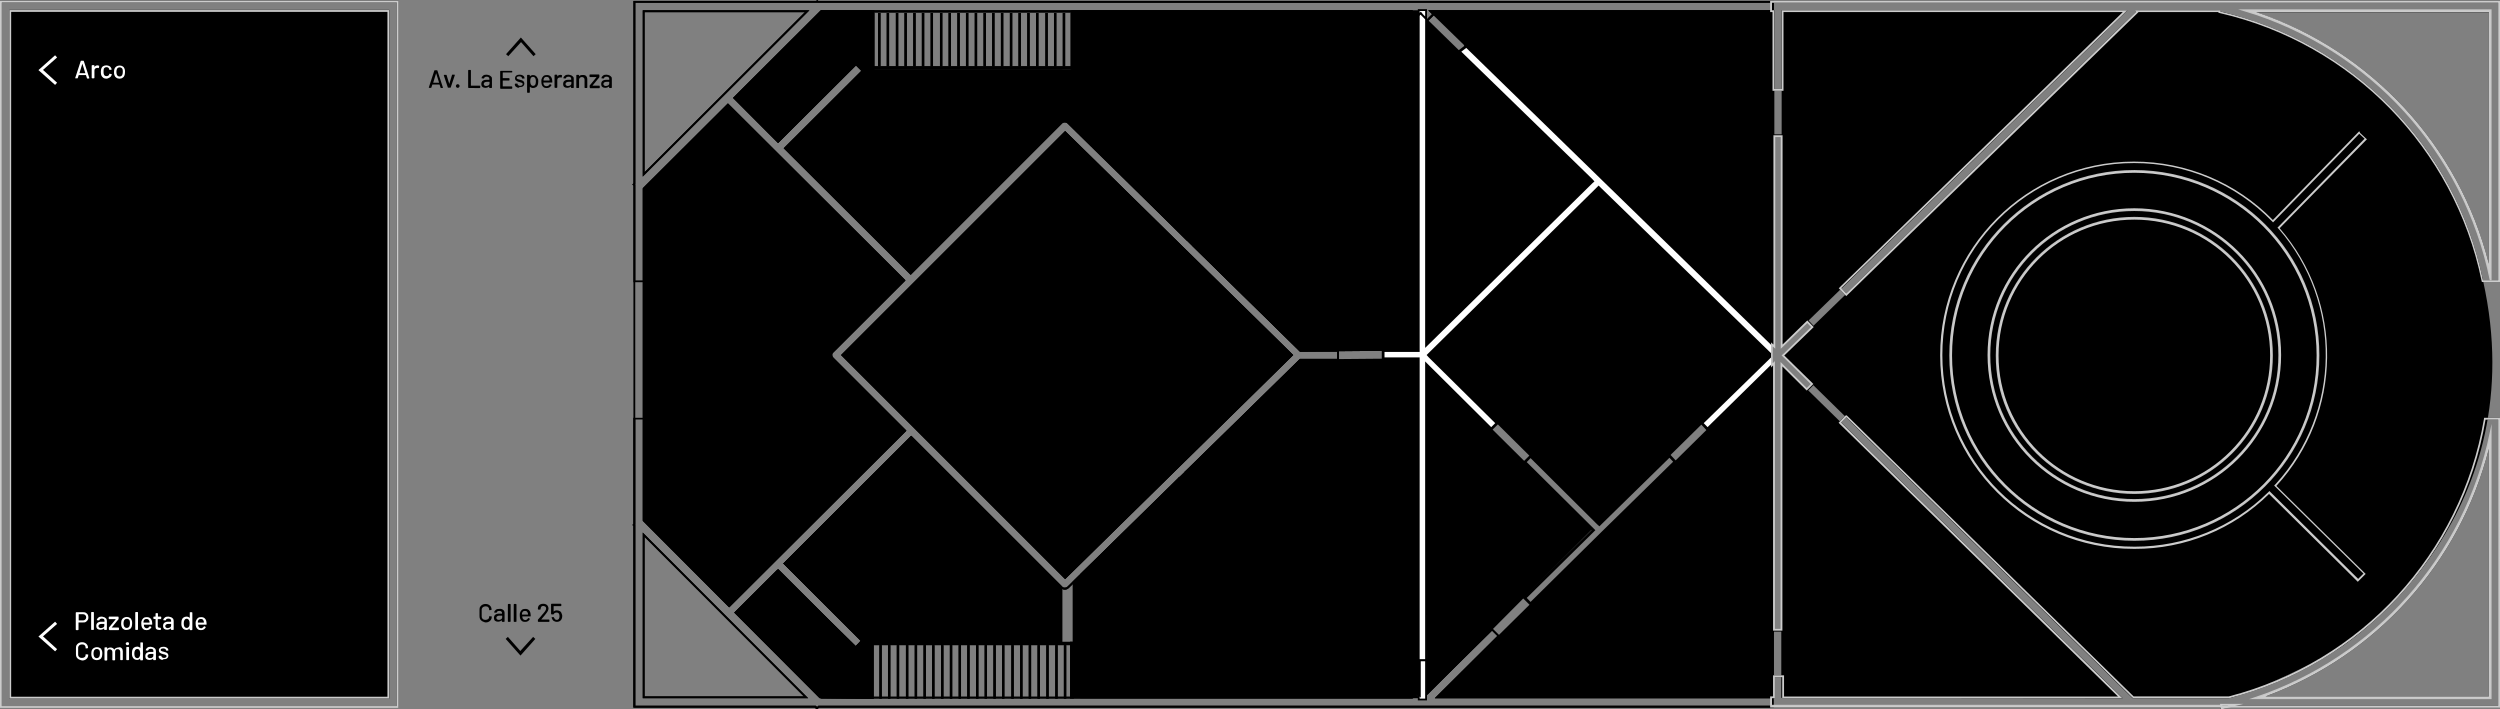 <?xml version="1.0" encoding="utf-8"?>
<!-- Generator: Adobe Illustrator 22.0.1, SVG Export Plug-In . SVG Version: 6.00 Build 0)  -->
<svg version="1.1" id="level_one" xmlns="http://www.w3.org/2000/svg" xmlns:xlink="http://www.w3.org/1999/xlink" x="0px" y="0px"
	 viewBox="0 0 1366 387.6" style="enable-background:new 0 0 1366 387.6;" xml:space="preserve">
<rect x="0" y="0" width="1366" height="387.6" fill="#808080" stroke="none"/>
<style type="text/css">
	.st0{fill:#CCCCCC;}
	.st1{fill:none;}
	.st2{fill:none;stroke:#000000;stroke-miterlimit:10;}
	.st3{fill:#FFFFFF;stroke:#000000;stroke-miterlimit:10;}
	.st4{opacity:0.93;fill:none;stroke:#CCCCCC;stroke-miterlimit:10;enable-background:new    ;}
	.st5{fill:none;stroke:#CCCCCC;stroke-miterlimit:10;}
	.st6{fill:#FFFFFF;}
</style>
<g id="planta-uno">
	<g id="Teatro">
		<rect x="5.1" y="5.4" width="207.6" height="376.2"/>
	</g>
	<g id="Putumayo">
		<polygon points="779.2,198.7 870.2,288.9 779.8,379.8 		"/>
	</g>
	<g id="Chibolo">
		<polygon points="775.2,195.8 710,196.4 647.3,257.8 775.8,380 		"/>
	</g>
	<g id="Cesar_-_Catatumbo">
		<polygon points="771.6,381.5 644.4,260.5 586.1,317.8 586.1,381.5 		"/>
	</g>
	<g id="Foro">
		<polygon points="706.6,194 582,71.7 459.6,194 582,316.4 		"/>
	</g>
	<g id="Urabá">
		<polygon points="973.4,199 973.4,344.1 973.3,344.1 973.3,370 973.3,372.8 973.3,381.3 1159.8,381.5 		"/>
	</g>
	<g id="Comuna_13">
		<polygon points="969.3,344.1 969.3,342.9 969.3,198.5 784,381.5 969.3,381.5 969.3,372.8 969.3,370 		"/>
	</g>
	<g id="Magdalena_Medio">
		<polygon points="973.5,5.6 973.5,189.4 1162.4,5.6 		"/>
	</g>
	<g id="Ciénagas">
		<polygon points="969.5,5.6 969.5,189.4 780.4,5.6 		"/>
	</g>
	<g id="Buenaventura">
		<polygon points="776.3,7.1 870.5,99.1 776.6,191.5 710.3,192.1 651.2,134.1 		"/>
	</g>
	<g id="Atrato">
		<polygon points="772,5.6 648.5,131.5 585.4,68.6 585.4,5.6 		"/>
	</g>
	<g id="Umbral_de_Ingreso">
		<polygon points="497.9,238.1 580.4,320.6 580.4,351.6 477,351.6 477,381.9 447.9,381.5 401.3,334.8 424.8,311.2 467.7,353.1 
			470.4,350 428,307.9 		"/>
	</g>
	<g id="Umbral_de_Salida">
		<polygon points="497.9,149.4 580.4,66.9 580.4,38 477.7,38 477.7,5.6 448.6,5.6 400.6,53.5 425.1,78.1 467.7,35.4 471.1,38.8 
			428.8,80.9 		"/>
	</g>
	<g id="Vestíbulo">
		<polygon points="494.7,153.1 397.7,56.5 351.2,102.8 351.2,284.6 398.4,331.9 495.2,235.4 454.1,194.5 454.1,193.6 		"/>
	</g>
	<g id="Cuerpos_Biográficos">
		<path d="M974.2,194.2l193-187.7l43-0.8c0,0,118.3,21.1,146.5,147.5s-68.6,194.6-78.6,201s-44,23.2-60.2,27.3h-52.6L974.2,194.2z"
			/>
	</g>
	<g id="Mapa">
		<g id="Group_120">
			<path id="Path_50" d="M476.3,38h109.1v-1.8H476.3V38z"/>
		</g>
		<g id="Group_121">
			<rect id="Rectangle_89" x="479.8" y="7.1" width="1.3" height="29.2"/>
		</g>
		<g id="Group_121-2">
			<rect id="Rectangle_89-2" x="475.7" y="7.1" width="2" height="30.9"/>
		</g>
		<g id="Group_122">
			<rect id="Rectangle_90" x="484.5" y="7.1" width="1.3" height="29.2"/>
		</g>
		<g id="Group_123">
			<rect id="Rectangle_91" x="489.5" y="7.1" width="1.3" height="29.2"/>
		</g>
		<g id="Group_124">
			<rect id="Rectangle_92" x="494.2" y="7.1" width="1.3" height="29.2"/>
		</g>
		<g id="Group_125">
			<rect id="Rectangle_93" x="499" y="7.1" width="1.3" height="29.2"/>
		</g>
		<g id="Group_126">
			<rect id="Rectangle_94" x="503.7" y="7.1" width="1.3" height="29.2"/>
		</g>
		<g id="Group_127">
			<rect id="Rectangle_95" x="508.5" y="7.1" width="1.3" height="29.2"/>
		</g>
		<g id="Group_128">
			<rect id="Rectangle_96" x="513.6" y="7.1" width="1.3" height="29.2"/>
		</g>
		<g id="Group_129">
			<rect id="Rectangle_97" x="518.3" y="7.1" width="1.3" height="29.2"/>
		</g>
		<g id="Group_130">
			<rect id="Rectangle_98" x="523.1" y="7.1" width="1.3" height="29.2"/>
		</g>
		<g id="Group_131">
			<rect id="Rectangle_99" x="527.8" y="7.1" width="1.3" height="29.2"/>
		</g>
		<g id="Group_132">
			<rect id="Rectangle_100" x="532.6" y="7.1" width="1.3" height="29.2"/>
		</g>
		<g id="Group_133">
			<rect id="Rectangle_101" x="537.4" y="7.1" width="1.3" height="29.2"/>
		</g>
		<g id="Group_134">
			<rect id="Rectangle_102" x="542.1" y="7.1" width="1.3" height="29.2"/>
		</g>
		<g id="Group_135">
			<rect id="Rectangle_103" x="546.9" y="7.1" width="1.3" height="29.2"/>
		</g>
		<g id="Group_136">
			<rect id="Rectangle_104" x="551.8" y="7.1" width="1.3" height="29.2"/>
		</g>
		<g id="Group_137">
			<rect id="Rectangle_105" x="556.5" y="7.1" width="1.3" height="29.2"/>
		</g>
		<g id="Group_138">
			<rect id="Rectangle_106" x="561.3" y="7.1" width="1.3" height="29.2"/>
		</g>
		<g id="Group_139">
			<rect id="Rectangle_107" x="566.1" y="7.1" width="1.3" height="29.2"/>
		</g>
		<g id="Group_140">
			<rect id="Rectangle_108" x="571.2" y="7.1" width="1.3" height="29.2"/>
		</g>
		<g id="Group_141">
			<rect id="Rectangle_109" x="575.9" y="7.1" width="1.3" height="29.2"/>
		</g>
		<g id="Group_142">
			<rect id="Rectangle_110" x="580.7" y="7.1" width="1.3" height="29.2"/>
		</g>
		<g id="Group_171">
			<rect id="Rectangle_138" x="585" y="6.8" width="1.7" height="31.2"/>
		</g>
		<g id="Group_120-2">
			<path id="Path_50-2" d="M586.1,350.7H477v1.8h109.1V350.7z"/>
		</g>
		<g id="Group_121-3">
			<rect id="Rectangle_89-3" x="581.3" y="352.5" width="1.3" height="29.2"/>
		</g>
		<g id="Group_121-4">
			<rect id="Rectangle_89-4" x="584.7" y="350.7" width="2" height="30.9"/>
		</g>
		<g id="Group_122-2">
			<rect id="Rectangle_90-2" x="576.6" y="352.5" width="1.3" height="29.2"/>
		</g>
		<g id="Group_123-2">
			<rect id="Rectangle_91-2" x="571.7" y="352.5" width="1.3" height="29.2"/>
		</g>
		<g id="Group_124-2">
			<rect id="Rectangle_92-2" x="566.9" y="352.5" width="1.3" height="29.2"/>
		</g>
		<g id="Group_125-2">
			<rect id="Rectangle_93-2" x="562.1" y="352.5" width="1.3" height="29.2"/>
		</g>
		<g id="Group_126-2">
			<rect id="Rectangle_94-2" x="557.4" y="352.5" width="1.3" height="29.2"/>
		</g>
		<g id="Group_127-2">
			<rect id="Rectangle_95-2" x="552.6" y="352.5" width="1.3" height="29.2"/>
		</g>
		<g id="Group_128-2">
			<rect id="Rectangle_96-2" x="547.5" y="352.5" width="1.3" height="29.2"/>
		</g>
		<g id="Group_129-2">
			<rect id="Rectangle_97-2" x="542.8" y="352.5" width="1.3" height="29.2"/>
		</g>
		<g id="Group_130-2">
			<rect id="Rectangle_98-2" x="538" y="352.5" width="1.3" height="29.2"/>
		</g>
		<g id="Group_131-2">
			<rect id="Rectangle_99-2" x="533.3" y="352.5" width="1.3" height="29.2"/>
		</g>
		<g id="Group_132-2">
			<rect id="Rectangle_100-2" x="528.5" y="352.5" width="1.3" height="29.2"/>
		</g>
		<g id="Group_133-2">
			<rect id="Rectangle_101-2" x="523.8" y="352.5" width="1.3" height="29.2"/>
		</g>
		<g id="Group_134-2">
			<rect id="Rectangle_102-2" x="519" y="352.5" width="1.3" height="29.2"/>
		</g>
		<g id="Group_135-2">
			<rect id="Rectangle_103-2" x="514.2" y="352.5" width="1.3" height="29.2"/>
		</g>
		<g id="Group_136-2">
			<rect id="Rectangle_104-2" x="509.3" y="352.5" width="1.3" height="29.2"/>
		</g>
		<g id="Group_137-2">
			<rect id="Rectangle_105-2" x="504.6" y="352.5" width="1.3" height="29.2"/>
		</g>
		<g id="Group_138-2">
			<rect id="Rectangle_106-2" x="499.8" y="352.5" width="1.3" height="29.2"/>
		</g>
		<g id="Group_139-2">
			<rect id="Rectangle_107-2" x="495" y="352.5" width="1.3" height="29.2"/>
		</g>
		<g id="Group_140-2">
			<rect id="Rectangle_108-2" x="490" y="352.5" width="1.3" height="29.2"/>
		</g>
		<g id="Group_141-2">
			<rect id="Rectangle_109-2" x="485.2" y="352.5" width="1.3" height="29.2"/>
		</g>
		<g id="Group_142-2">
			<rect id="Rectangle_110-2" x="480.5" y="352.5" width="1.3" height="29.2"/>
		</g>
		<g id="Group_171-2">
			<rect id="Rectangle_138-2" x="475.7" y="350.7" width="1.7" height="31.2"/>
		</g>
		<path d="M216.8,1.4v384.4H1V1.4H216.8 M5.1,381.7h207.6V5.5H5.1V381.7 M217.8,0.4H0v386.4h217.8V0.4z M6.1,6.5h205.6v374.2H6.1
			V6.5z"/>
		<path d="M446.5,1.4l0.1,0.1H1365v151.6h-4.1V5.6h-134.6c68.7,20.6,120.4,77.3,134.6,147.5h-4.2C1341.7,80.4,1285.6,23,1213.2,6.3
			l0.2-0.7h-47l0.8,0.8l-158.4,153.9l-2.7-2.9L1162.4,5.6H973.5v43h-4v-43H780.4l2.1,2.1l-2.9,2.9l-2.6-2.6l-0.8-1l-0.8,0.8
			l-108,110.3l-2.9-2.9L772,5.6H448.6l-48,47.9l23.8,23.8l0.8,0.8l0.8-0.8l41.7-41.5l2.9,2.9L429,80.2l-0.8,0.8l0.8,0.8l67.8,67.6
			l0.8,0.8l0.8-0.8l81.9-81.9c0.4-0.4,0.9-0.6,1.5-0.6c0.6,0,1.1,0.2,1.5,0.6L710,191.8l0.3,0.3h20.3v4h-20.3l-0.3,0.3L648.3,257
			l-1,0.8l1,0.8l20.9,19.8l-2.7,2.9l-21.2-20l-0.8-0.8l-0.8,0.8l-60.4,59.2c-0.4,0.4-0.9,0.6-1.5,0.6c-0.6,0-1.1-0.2-1.5-0.6
			L498.7,239l-0.8-0.8l-0.8,0.8l-68.3,68.1l-0.8,0.8l0.8,0.8l41.5,41.5l-2.9,2.9l-41.4-41.4l-0.8-0.8l-0.8,0.8l-23.2,23l46.6,46.7
			h323.7l-86.3-82.3l2.6-2.9l0,0l85.8,81.8l2.1,1.9v-19.2h4v19l2.1-2.1l33.5-33l2.9,2.9L784,381.5h185.8V370h4v11.5h185.9
			L1006,230.9l2.7-2.9l0,0l156.7,153.5h52.6c72.3-18.4,127.6-78.5,140.1-152.2h6.9v156.3h-147.1c-1.2,0.3-2.3,0.6-3.5,0.8l-0.2-0.8
			h-767l-0.7,0.7l-0.7-0.7h-98.6v-98.8l-0.1-0.1l0.1-0.1v-57.4h4.1v55.3l47.2,47.3l96-95.7l0.8-0.8l-0.8-0.8l-39.1-39.1
			c-0.4-0.4-0.6-0.9-0.6-1.4c0-0.6,0.2-1.1,0.6-1.4l38.6-38.6l0.8-0.8l-0.8-0.8l-96.2-95.9l-46.5,46.4v50.3h-4.1v-52.2l-0.1-0.2
			l0.1-0.2V1.5h99.3L446.5,1.4 M351.2,96.5l91.1-90.9h-91.1V96.5 M582,316.4l0.8-0.8l123-120.8l0.8-0.8l-0.8-0.8l-123-120.8
			l-0.8-0.8l-0.8,0.8L460.4,193.2l-0.8,0.8l0.8,0.8l120.7,120.7L582,316.4 M1232,381.5h128.9v-145
			C1346.8,304.3,1297.7,359.5,1232,381.5 M351.2,381.5h90.4l-90.4-90.5V381.5 M446.5,0L446,0.5h-99.9v99.7l-0.6,0.6l0.6,0.6v52.8
			h6.1v-50.9l45.5-45.4l95.5,95.1l0.1,0.1l-0.1,0.1l-38.6,38.6c-0.7,0.5-1,1.4-1,2.2c0.1,0.8,0.4,1.5,0.9,2.1l39.1,39.2l0.1,0.1
			l-0.1,0.1l-95.3,95l-46.2-46.3v-55.9h-6.1v58l-0.5,0.5l0.5,0.5v99.3h99.1l0.5,0.4l0.7,0.7l0.7-0.7l0.5-0.4h765.8v0l0.2,1l1-0.2
			c1.1-0.3,2.3-0.5,3.4-0.8h148V228.3h-8.7l-0.1,0.8c-12.6,73.5-67.1,132.7-139.3,151.4h-52.1l-156.4-153.2l-0.4-0.4l-0.6,0.2
			l-0.2,0.1l-0.2,0.2l-2.7,2.9l-0.7,0.7l0.7,0.7l152,148.9H974.8V369h-6v11.5H786.5l32.5-32.1l0.7-0.7l-0.7-0.7l-2.9-2.9l-0.7-0.7
			l-0.7,0.7l-33.5,33l-0.4,0.4v-17.6h-6v17.9l-0.4-0.4l-85.8-81.8l-0.8-0.8l-0.7,0.9l-2.5,2.9l-0.6,0.7l0.7,0.7l84.5,80.6H448.3
			l-45.6-45.7l22.5-22.4l0.1-0.1l0.1,0.1l41.4,41.4l0.7,0.7l0.7-0.7l2.9-2.9l0.7-0.7l-0.7-0.7L429.6,308l-0.1-0.1l0.1-0.1l68.3-68.1
			l0.1-0.1l0.1,0.1l81.6,81.6c0.6,0.6,1.3,0.9,2.2,0.9c0.8,0,1.6-0.4,2.2-1l60.3-59.2l0.1-0.1l0.1,0.1l21.3,20l0.7,0.7l0.7-0.7
			l2.7-2.9l0.7-0.7l-0.7-0.7L649,257.9l0,0l0,0h0h0l0,0l0,0l61.7-60.5l0,0h20.9v-6h-20.8l0,0L584,66.8c-0.6-0.6-1.3-0.9-2.2-0.9
			c-0.8,0-1.6,0.4-2.2,1l-82,81.9l-0.1,0.1l-0.1-0.1l-67.8-67.6l-0.1-0.1l0.1-0.1l41.5-41.5l0.7-0.7l-0.7-0.7l-2.9-2.9l-0.7-0.7
			l-0.7,0.7l-41.7,41.5l-0.1,0.1l-0.1-0.1l-23-23l47-46.9h320.7l-105.8,108l-0.7,0.7l0.7,0.7l2.9,2.9l0.7,0.7l0.7-0.7l108-110.3l0,0
			l0.1,0.1l0,0l0,0l2.7,2.6l0.7,0.7l0.7-0.7l2.9-2.9l0.7-0.7L783.3,7l-0.4-0.4h185.6v43h6v-43h185.4l-154.5,150.2l-0.7,0.7l0.7,0.7
			l2.7,2.9l0.7,0.7l0.7-0.7L1167.9,7.2l0.6-0.6h43.7l-0.1,0.4l1,0.2c72,16.6,127.8,73.7,142.8,146.1l0.2,0.8h10V0.5H447.1L446.5,0z
			 M1232.8,6.7h127.1v137.5C1343.7,79.7,1295.8,27.8,1232.8,6.7L1232.8,6.7z M352.2,6.7h87.6l-87.6,87.4L352.2,6.7L352.2,6.7z
			 M461,194l0.1-0.1L581.9,73.2l0.1-0.1l0.1,0.1l123,120.8l0.1,0.1l-0.1,0.1l-123,120.7L582,315l-0.1-0.1L461.1,194.1L461,194
			L461,194z M1237.9,380.5c60.4-22.2,106.1-72.8,122-135.2v135.2L1237.9,380.5z M352.2,380.5v-87.1l87,87.1L352.2,380.5z"/>
		<path d="M1166.2,114.8c43.8,0,79.2,35.5,79.2,79.2c0,43.8-35.5,79.2-79.2,79.2c-43.8,0-79.2-35.5-79.2-79.2c0,0,0,0,0,0
			C1087,150.3,1122.5,114.8,1166.2,114.8C1166.2,114.8,1166.2,114.8,1166.2,114.8 M1166.2,269.4c41.5,0,75.2-33.7,75.2-75.2
			s-33.7-75.2-75.2-75.2c-41.5,0-75.2,33.7-75.2,75.2c0,0,0,0,0,0C1090.9,235.5,1124.7,269.4,1166.2,269.4 M1166.2,113.8
			L1166.2,113.8c-44.3,0-80.2,35.9-80.2,80.2c0,44.3,35.9,80.2,80.2,80.2c44.3,0,80.2-35.9,80.2-80.2
			C1246.4,149.7,1210.5,113.9,1166.2,113.8L1166.2,113.8z M1166.2,268.4c-41,0-74.2-33.2-74.2-74.2s33.2-74.2,74.2-74.2
			c41,0,74.2,33.2,74.2,74.2c0,19.7-7.8,38.5-21.7,52.4C1204.8,260.6,1185.9,268.4,1166.2,268.4z"/>
		<path d="M912.2,249.4l2.7,2.9l-39.6,38.8l-39,38.5l-2.9-2.9l36.7-36.2l0.8-0.8l-0.8-0.8l-36.7-36.4l2.9-2.9l36.7,36.6l0.8,0.8
			l0.8-0.8L912.2,249.4L912.2,249.4 M911.1,246.9v2.1L874,285.4l-0.1,0.1l-0.1-0.1l-36.7-36.5l-0.7-0.7l-0.7,0.7l-2.9,2.9l-0.7,0.7
			l0.7,0.7l36.7,36.4l0.1,0.1l-0.1,0.1L832.7,326l-0.7,0.7l0.7,0.7l2.9,2.9l0.7,0.7l0.7-0.7l39-38.5l39.6-38.8l0.7-0.7l-0.7-0.7
			l-2.7-2.9L911.1,246.9L911.1,246.9z"/>
		<path d="M1289.1,73.1l2.9,2.7l-46.8,47.8l-0.8,0.8l0.8,0.8c34.8,40.2,34,100-1.8,139.3l-0.8,0.8l0.8,0.8l48,47.3l-2.9,2.9
			l-47.7-47.2l-0.8-0.8l-0.8,0.8c-19.4,19-45.5,29.6-72.6,29.6h-0.4c-57.9,0.1-104.9-46.8-104.9-104.7
			c-0.1-57.9,46.8-104.9,104.7-104.9h0.2c28.2,0,55.3,11.4,75,31.6l0.8,0.8l0.8-0.8L1289.1,73.1 M1166.2,295
			c55.4,0,100.6-45.2,100.6-100.8c0-55.6-45-100.7-100.6-100.8c-55.4,0-100.6,45.2-100.6,100.8
			C1065.6,249.8,1110.6,294.9,1166.2,295 M1289.1,71.7l-0.7,0.7l-46.4,47.7l-0.1,0.1l-0.1-0.1c-19.9-20.4-47.2-31.8-75.7-31.8h-0.3
			c-58.4,0.1-105.8,47.5-105.7,105.9c0.1,58.4,47.5,105.8,105.9,105.7h0.4c27.4,0.1,53.8-10.7,73.3-29.9l0.1-0.1l0.1,0.1l47.7,47.2
			l0.7,0.7l0.7-0.7l2.9-2.9l0.7-0.7l-0.7-0.7l-48-47.3l-0.1-0.1l0.1-0.1c36.2-39.6,36.9-100.1,1.8-140.6l0,0l0,0l-0.1-0.1l0.1-0.1
			l46.9-47.8l0.7-0.7l-0.8-0.7l-2.9-2.7L1289.1,71.7L1289.1,71.7z M1166.2,294c-55-0.1-99.6-44.7-99.6-99.8
			c0-55,44.7-99.8,99.6-99.8c55,0.1,99.6,44.7,99.6,99.8C1265.9,249.2,1221.2,294,1166.2,294z"/>
		<path d="M801.2,25.5l74.2,72.4l91.9,89.5l2.1,1.9v-115h4v115l2.1-1.9l11.9-11.6l2.7,2.9l-15.1,14.6l-1,0.8l0.8,0.8l15.1,14.8
			l-2.9,2.9l-11.8-11.6l-2-2.1v145.1h-4V198.6l-2.1,1.9L933,234.1l-2.7-2.9l37.2-36.4l0.8-0.8l-1-0.8l-92.9-90.3l-0.8-0.8l-0.8,0.8
			L781,193.2l-0.8,0.8l0.8,0.8l36.7,36.4l-2.9,2.9l-33.5-33.3l-2.1-2.1v136.4h-4V195.8H756v-4h20.3l0.3-0.3l93.1-91.6l0.8-0.8
			l-0.8-0.8l-72-70L801.2,25.5L801.2,25.5 M799.1,22l1,3.1l-3,2.3l-0.9,0.7L797,29l72,70l0.1,0.1l-0.1,0.1l-93,91.6l0,0H755v6h19.2
			v139.3h6v-135l0.4,0.4l33.5,33.3l0.7,0.7l0.7-0.7l2.9-2.9l0.7-0.7l-0.7-0.7l-36.7-36.4l-0.1-0.1l0.1-0.1l91.8-90.3l0.1-0.1
			l0.1,0.1l92.9,90.4l0,0l0,0l0.1,0.1l0,0l-37.2,36.4l-0.7,0.7l0.7,0.7l2.7,2.9l0.7,0.7l0.7-0.7l34.3-33.6l0.4-0.4v144.3h6V201.4
			l0.4,0.4l11.8,11.6l0.7,0.7l0.7-0.7l2.9-2.9l0.7-0.7l-0.7-0.7l-15.1-14.8l0,0l0.1-0.1l0,0l0,0l15.2-14.7l0.7-0.7l-0.7-0.7
			l-2.7-2.9l-0.7-0.7l-0.7,0.7L975,186.7l-0.4,0.4V73.4h-6v113.7l-0.4-0.4l-92-89.5L802,24.8L799.1,22z"/>
	</g>
</g>
<g id="planta-dos">
	<g id="Biblioteca">
		<polygon points="775.8,381.4 775.2,196.1 710,196.7 643.6,261.3 643.9,261.6 590.2,313.7 590.2,381.5 775.8,381.5 773.6,379.4 		
			"/>
	</g>
	<g id="Conmemora_Radio">
		<polygon points="497.9,238.1 580.4,320.6 580.4,351.6 477,351.6 477,381.9 447.9,381.5 401.3,334.8 424.8,311.2 467.7,353.1 
			470.4,350 428,307.9 		"/>
	</g>
	<g id="Taller_de_Creación">
		<polygon points="776.3,5.6 585.4,5.6 585.4,38 580.4,38 477.7,38 477.7,5.6 448.6,5.6 400.6,53.5 425.1,78.1 467.7,35.4 
			471.1,38.8 428.8,80.9 497.9,149.4 580.4,66.9 581.9,66.5 583.5,66.8 585.4,68.6 648.5,131.5 648.5,131.4 710.3,192.1 
			776.6,191.5 775.8,99.1 		"/>
	</g>
	<g id="Casa">
		<polyline points="873.5,102.1 780.2,194 873.9,286.9 968.2,194 873.5,102.1 		"/>
	</g>
	<g id="Mapa_1_">
		<g id="Group_120_1_">
			<path id="Path_50_1_" d="M476.3,38h109.1v-1.8H476.3V38z"/>
		</g>
		<g id="Group_121_1_">
			<rect id="Rectangle_89_1_" x="479.8" y="7.1" width="1.3" height="29.2"/>
		</g>
		<g id="Group_121-2_1_">
			<rect id="Rectangle_89-2_1_" x="475.7" y="7.1" width="2" height="30.9"/>
		</g>
		<g id="Group_122_1_">
			<rect id="Rectangle_90_1_" x="484.5" y="7.1" width="1.3" height="29.2"/>
		</g>
		<g id="Group_123_1_">
			<rect id="Rectangle_91_1_" x="489.5" y="7.1" width="1.3" height="29.2"/>
		</g>
		<g id="Group_124_1_">
			<rect id="Rectangle_92_1_" x="494.2" y="7.1" width="1.3" height="29.2"/>
		</g>
		<g id="Group_125_1_">
			<rect id="Rectangle_93_1_" x="499" y="7.1" width="1.3" height="29.2"/>
		</g>
		<g id="Group_126_1_">
			<rect id="Rectangle_94_1_" x="503.7" y="7.1" width="1.3" height="29.2"/>
		</g>
		<g id="Group_127_1_">
			<rect id="Rectangle_95_1_" x="508.5" y="7.1" width="1.3" height="29.2"/>
		</g>
		<g id="Group_128_1_">
			<rect id="Rectangle_96_1_" x="513.6" y="7.1" width="1.3" height="29.2"/>
		</g>
		<g id="Group_129_1_">
			<rect id="Rectangle_97_1_" x="518.3" y="7.1" width="1.3" height="29.2"/>
		</g>
		<g id="Group_130_1_">
			<rect id="Rectangle_98_1_" x="523.1" y="7.1" width="1.3" height="29.2"/>
		</g>
		<g id="Group_131_1_">
			<rect id="Rectangle_99_1_" x="527.8" y="7.1" width="1.3" height="29.2"/>
		</g>
		<g id="Group_132_1_">
			<rect id="Rectangle_100_1_" x="532.6" y="7.1" width="1.3" height="29.2"/>
		</g>
		<g id="Group_133_1_">
			<rect id="Rectangle_101_1_" x="537.4" y="7.1" width="1.3" height="29.2"/>
		</g>
		<g id="Group_134_1_">
			<rect id="Rectangle_102_1_" x="542.1" y="7.1" width="1.3" height="29.2"/>
		</g>
		<g id="Group_135_1_">
			<rect id="Rectangle_103_1_" x="546.9" y="7.1" width="1.3" height="29.2"/>
		</g>
		<g id="Group_136_1_">
			<rect id="Rectangle_104_1_" x="551.8" y="7.1" width="1.3" height="29.2"/>
		</g>
		<g id="Group_137_1_">
			<rect id="Rectangle_105_1_" x="556.5" y="7.1" width="1.3" height="29.2"/>
		</g>
		<g id="Group_138_1_">
			<rect id="Rectangle_106_1_" x="561.3" y="7.1" width="1.3" height="29.2"/>
		</g>
		<g id="Group_139_1_">
			<rect id="Rectangle_107_1_" x="566.1" y="7.1" width="1.3" height="29.2"/>
		</g>
		<g id="Group_140_1_">
			<rect id="Rectangle_108_1_" x="571.2" y="7.1" width="1.3" height="29.2"/>
		</g>
		<g id="Group_141_1_">
			<rect id="Rectangle_109_1_" x="575.9" y="7.1" width="1.3" height="29.2"/>
		</g>
		<g id="Group_142_1_">
			<rect id="Rectangle_110_1_" x="580.7" y="7.1" width="1.3" height="29.2"/>
		</g>
		<g id="Group_171_1_">
			<rect id="Rectangle_138_1_" x="585" y="6.8" width="1.7" height="31.2"/>
		</g>
		<g id="Group_120-2_1_">
			<path id="Path_50-2_1_" d="M586.1,350.7H477v1.8h109.1V350.7z"/>
		</g>
		<g id="Group_121-3_1_">
			<rect id="Rectangle_89-3_1_" x="581.3" y="352.5" width="1.3" height="29.2"/>
		</g>
		<g id="Group_121-4_1_">
			<rect id="Rectangle_89-4_1_" x="584.7" y="350.7" width="2" height="30.9"/>
		</g>
		<g id="Group_122-2_1_">
			<rect id="Rectangle_90-2_1_" x="576.6" y="352.5" width="1.3" height="29.2"/>
		</g>
		<g id="Group_123-2_1_">
			<rect id="Rectangle_91-2_1_" x="571.7" y="352.5" width="1.3" height="29.2"/>
		</g>
		<g id="Group_124-2_1_">
			<rect id="Rectangle_92-2_1_" x="566.9" y="352.5" width="1.3" height="29.2"/>
		</g>
		<g id="Group_125-2_1_">
			<rect id="Rectangle_93-2_1_" x="562.1" y="352.5" width="1.3" height="29.2"/>
		</g>
		<g id="Group_126-2_1_">
			<rect id="Rectangle_94-2_1_" x="557.4" y="352.5" width="1.3" height="29.2"/>
		</g>
		<g id="Group_127-2_1_">
			<rect id="Rectangle_95-2_1_" x="552.6" y="352.5" width="1.3" height="29.2"/>
		</g>
		<g id="Group_128-2_1_">
			<rect id="Rectangle_96-2_1_" x="547.5" y="352.5" width="1.3" height="29.2"/>
		</g>
		<g id="Group_129-2_1_">
			<rect id="Rectangle_97-2_1_" x="542.8" y="352.5" width="1.3" height="29.2"/>
		</g>
		<g id="Group_130-2_1_">
			<rect id="Rectangle_98-2_1_" x="538" y="352.5" width="1.3" height="29.2"/>
		</g>
		<g id="Group_131-2_1_">
			<rect id="Rectangle_99-2_1_" x="533.3" y="352.5" width="1.3" height="29.2"/>
		</g>
		<g id="Group_132-2_1_">
			<rect id="Rectangle_100-2_1_" x="528.5" y="352.5" width="1.3" height="29.2"/>
		</g>
		<g id="Group_133-2_1_">
			<rect id="Rectangle_101-2_1_" x="523.8" y="352.5" width="1.3" height="29.2"/>
		</g>
		<g id="Group_134-2_1_">
			<rect id="Rectangle_102-2_1_" x="519" y="352.5" width="1.3" height="29.2"/>
		</g>
		<g id="Group_135-2_1_">
			<rect id="Rectangle_103-2_1_" x="514.2" y="352.5" width="1.3" height="29.2"/>
		</g>
		<g id="Group_136-2_1_">
			<rect id="Rectangle_104-2_1_" x="509.3" y="352.5" width="1.3" height="29.2"/>
		</g>
		<g id="Group_137-2_1_">
			<rect id="Rectangle_105-2_1_" x="504.6" y="352.5" width="1.3" height="29.2"/>
		</g>
		<g id="Group_138-2_1_">
			<rect id="Rectangle_106-2_1_" x="499.8" y="352.5" width="1.3" height="29.2"/>
		</g>
		<g id="Group_139-2_1_">
			<rect id="Rectangle_107-2_1_" x="495" y="352.5" width="1.3" height="29.2"/>
		</g>
		<g id="Group_140-2_1_">
			<rect id="Rectangle_108-2_1_" x="490" y="352.5" width="1.3" height="29.2"/>
		</g>
		<g id="Group_141-2_1_">
			<rect id="Rectangle_109-2_1_" x="485.2" y="352.5" width="1.3" height="29.2"/>
		</g>
		<g id="Group_142-2_1_">
			<rect id="Rectangle_110-2_1_" x="480.5" y="352.5" width="1.3" height="29.2"/>
		</g>
		<g id="Group_171-2_1_">
			<rect id="Rectangle_138-2_1_" x="475.7" y="350.7" width="1.7" height="31.2"/>
		</g>
		<path class="st0" d="M216.8,1.4v384.4H1V1.4H216.8 M5.1,381.7h207.6V5.5H5.1V381.7 M217.8,0.4H0v386.4h217.8V0.4z M6.1,6.5h205.6
			v374.2H6.1V6.5z"/>
		<path class="st1" d="M398.4,331.9l96-95.7l0.8-0.8l-0.8-0.8l-39.1-39.1c-0.4-0.4-0.6-0.9-0.6-1.4c0-0.6,0.2-1.1,0.6-1.4l38.6-38.6
			l0.8-0.8l-0.8-0.8l-96.2-95.9l-46.5,46.4v181.8L398.4,331.9z"/>
		<polygon class="st1" points="782.6,7.8 779.7,10.7 779.2,10.2 779.2,188.9 869.7,99.8 870.5,99.1 869.7,98.2 797.7,28.2 
			801.2,25.5 801.2,25.5 875.5,97.9 967.4,187.4 968.2,188.2 968.2,5.6 780.4,5.6 		"/>
		<polygon class="st1" points="351.2,5.6 351.2,96.5 442.3,5.6 		"/>
		<polygon class="st1" points="582,316.4 582.8,315.6 705.8,194.8 706.6,194 705.8,193.2 582.8,72.5 582,71.7 581.2,72.5 
			460.4,193.2 459.6,194 460.4,194.9 581.2,315.6 		"/>
		<polygon class="st1" points="351.2,381.5 441.6,381.5 351.2,290.9 		"/>
		<path class="st1" d="M933,234.1l-2.7-2.9l37.2-36.4l0.8-0.8l-1-0.8l-92.9-90.3l-0.8-0.8l-0.8,0.8L781,193.2l-0.8,0.8l0.8,0.8
			l36.7,36.4l-2.9,2.9l-33.5-33.3l-2.1-2.1v162.1h0.6v19l2.1-2.1l33.5-33l2.9,2.9L784,381.5h184.2V199.6l-1,0.9L933,234.1z
			 M875.3,291.1l-39,38.5l-2.9-2.9l36.7-36.2l0.8-0.8l-0.8-0.8l-36.7-36.4l2.9-2.9l36.7,36.6l0.8,0.8l0.8-0.8l37.5-36.7l0,0l2.7,2.9
			L875.3,291.1z"/>
		<path class="st1" d="M756,195.8v-4h19.2V8.2l-107.7,110l-2.9-2.9L772,5.6H448.6l-48,47.9l23.8,23.8l0.8,0.8l0.8-0.8l41.7-41.5
			l2.9,2.9L429,80.2l-0.8,0.8l0.8,0.8l67.8,67.6l0.8,0.8l0.8-0.8l81.9-81.9c0.4-0.4,0.9-0.6,1.5-0.6c0.6,0,1.1,0.2,1.5,0.6
			L710,191.8l0.3,0.3h20.3v4h-20.3l-0.3,0.3L648.3,257l-1,0.8l1,0.8l20.9,19.8l-2.7,2.9l-21.2-20l-0.8-0.8l-0.8,0.8l-60.4,59.2
			c-0.4,0.4-0.9,0.6-1.5,0.6c-0.6,0-1.1-0.2-1.5-0.6L498.7,239l-0.8-0.8l-0.8,0.8l-68.3,68.1l-0.8,0.8l0.8,0.8l41.5,41.5l-2.9,2.9
			l-41.4-41.4l-0.8-0.8l-0.8,0.8l-23.2,23l47.4,47.1h323.7l-87.1-82.7l2.6-2.9l0,0l85.8,81.8l1.4,1.3V195.8H756z"/>
		<path d="M446.5,1.4l0.1,0.1h521.5v4.1H780.4l2.1,2.1l-2.9,2.9l-0.5-0.5V5.5h-4v2.8l-107.7,110l-2.9-2.9L772,5.6H448.6l-48,47.9
			l23.8,23.8l0.8,0.8l0.8-0.8l41.7-41.5l2.9,2.9L429,80.2l-0.8,0.8l0.8,0.8l67.8,67.6l0.8,0.8l0.8-0.8l81.9-81.9
			c0.4-0.4,0.9-0.6,1.5-0.6c0.6,0,1.1,0.2,1.5,0.6L710,191.8l0.3,0.3h20.3v4h-20.3l-0.3,0.3L648.3,257l-1,0.8l1,0.8l20.9,19.8
			l-2.7,2.9l-21.2-20l-0.8-0.8l-0.8,0.8l-60.4,59.2c-0.4,0.4-0.9,0.6-1.5,0.6c-0.6,0-1.1-0.2-1.5-0.6L498.7,239l-0.8-0.8l-0.8,0.8
			l-68.3,68.1l-0.8,0.8l0.8,0.8l41.5,41.5l-2.9,2.9l-41.4-41.4l-0.8-0.8l-0.8,0.8l-23.2,23l47.4,47.1h323.7l-87.1-82.7l2.6-2.9l0,0
			l85.8,81.8l1.4,1.3v2.8h4v-21.4h0.6v19l2.1-2.1l33.5-33l2.9,2.9L784,381.5h184.2v4.1H447.1l-0.7,0.7l-0.7-0.7h-98.6v-98.8
			l-0.1-0.1l0.1-0.1V194h4.1v90.5l47.2,47.3l96-95.7l0.8-0.8l-0.8-0.8l-39.1-39.1c-0.4-0.4-0.6-0.9-0.6-1.4c0-0.6,0.2-1.1,0.6-1.4
			l38.6-38.5l0.8-0.8l-0.8-0.8l-96.2-95.9l-46.5,46.4V194h-4.1v-93.1l-0.1-0.2l0.1-0.2V1.5h99.3L446.5,1.4 M351.2,96.5l91.1-90.9
			h-91.1V96.5 M582,316.4l0.8-0.8l123-120.8l0.8-0.8l-0.8-0.8l-123-120.8l-0.8-0.8l-0.8,0.8L460.4,193.2l-0.8,0.8l0.8,0.8
			l120.7,120.7L582,316.4 M351.2,381.5h90.4l-90.4-90.5V381.5 M446.5,0L446,0.5h-99.9v99.7l-0.6,0.6l0.6,0.6v185l-0.5,0.5l0.5,0.5
			v99.3h99.1l0.5,0.4l0.7,0.7l0.7-0.7l0.5-0.4h521.6v-6.1H786.5l32.5-32.2l0.7-0.7l-0.7-0.7l-2.9-2.9l-0.7-0.7l-0.7,0.7l-33.5,33
			l-0.4,0.4v-17.6h-2.6v21.4h-2V379l-0.3-0.3l-1.4-1.3l-85.8-81.8l-0.8-0.8l-0.7,0.9l-2.5,2.9l-0.7,0.7l0.7,0.7l85.2,81H449.1
			l-46.4-46.1l22.5-22.3l0.1-0.1l0.1,0.1l41.4,41.4l0.7,0.7l0.7-0.7l2.9-2.9l0.7-0.7l-0.7-0.7L429.6,308l-0.1-0.1l0.1-0.1l68.3-68.1
			l0.1-0.1l0.1,0.1l81.6,81.6c0.6,0.6,1.3,0.9,2.2,0.9c0.8,0,1.6-0.4,2.2-1l60.3-59.2l0.1-0.1l0.1,0.1l21.3,20l0.7,0.7l0.7-0.7
			l2.7-2.9l0.7-0.7l-0.7-0.7L649,257.9l0,0l0,0h0h0l0,0l0,0l61.7-60.5l0,0h20.9v-6h-20.8l0,0L584,66.8c-0.6-0.6-1.3-0.9-2.2-0.9
			c-0.8,0-1.6,0.4-2.2,1l-82,81.9l-0.1,0.1l-0.1-0.1l-67.8-67.6l-0.1-0.1l0.1-0.1l41.5-41.5l0.7-0.7l-0.7-0.7l-2.9-2.9l-0.7-0.7
			l-0.7,0.7l-41.7,41.5l-0.1,0.1l-0.1-0.1l-23-23l47-46.9h320.7l-105.8,108l-0.7,0.7l0.7,0.7l2.9,2.9l0.7,0.7l0.7-0.7L775.9,9
			l0.3-0.3V6.5h2v4.1l0.3,0.3l0.5,0.5l0.7,0.7l0.7-0.7l2.9-2.9l0.7-0.7L783.3,7l-0.4-0.4h186.4V0.5H447.1L446.5,0z M352.2,6.6h87.6
			l-87.6,87.5V6.6z M352.2,103.3l45.5-45.4l95.5,95.1l0.1,0.1l-0.1,0.1l-38.6,38.6c-0.7,0.5-1,1.4-1,2.2c0.1,0.8,0.4,1.5,0.9,2.1
			l39.1,39.2l0.1,0.1l-0.1,0.1l-95.3,95l-46.2-46.3L352.2,103.3L352.2,103.3z M461,194l0.1-0.1L581.9,73.2l0.1-0.1l0.1,0.1
			l123,120.8l0.1,0.1l-0.1,0.1l-123,120.7L582,315l-0.1-0.1L461.1,194.1L461,194L461,194z M352.2,380.5v-87.1l87,87.1H352.2z"/>
		<path class="st0" d="M1217.7,385.6l-3.3,0.8l-0.2-0.8H1217.7 M1225.8,384.6H1213l0.2,1.2l0.2,0.8l0.2,1l1-0.2
			c1.1-0.2,2.2-0.5,3.3-0.8L1225.8,384.6L1225.8,384.6z"/>
		<polygon class="st2" points="912.2,249.4 874.7,286.1 873.9,286.9 873,286.1 836.3,249.6 833.5,252.5 870.2,288.9 871,289.7 
			870.2,290.5 833.5,326.7 836.3,329.6 875.3,291.1 914.9,252.3 912.2,249.4 		"/>
		<polygon class="st3" points="967.4,194.9 930.2,231.2 933,234.1 967.2,200.5 968.2,199.6 968.2,194 		"/>
		<polygon class="st3" points="875.5,97.9 801.2,25.5 801.2,25.5 797.7,28.2 869.7,98.2 870.5,99.1 869.7,99.8 779.2,188.9 
			779.2,10.2 777.1,8.1 776.3,7.1 775.5,7.9 775.2,8.2 775.2,191.8 756,191.8 756,195.8 775.2,195.8 775.2,379.4 775.8,380 
			775.8,360.8 779.2,360.8 779.2,198.7 781.3,200.8 814.8,234.1 817.7,231.2 781,194.9 780.2,194 781,193.2 872.7,102.9 
			873.5,102.1 874.3,102.9 967.2,193.2 968.2,194 968.2,188.2 967.4,187.4 		"/>
		<polygon class="st3" points="775.8,380 775.2,379.4 775.2,382.2 779.2,382.2 779.2,360.8 775.8,360.8 		"/>
		<polygon class="st3" points="776.3,7.1 777.1,8.1 779.2,10.2 779.2,5.5 775.2,5.5 775.2,8.2 775.5,7.9 		"/>
		<polygon class="st4" points="968.2,385.6 968.2,385.6 1214.2,385.6 1214.2,385.6 		"/>
		<path class="st4" d="M1226.3,5.6c68.7,20.6,120.4,77.3,134.6,147.5V5.6H1226.3z"/>
		<path class="st4" d="M1166.2,93.4c-55.4,0-100.6,45.2-100.6,100.8c0,55.6,45,100.7,100.6,100.8c55.4,0,100.6-45.2,100.6-100.8
			C1266.9,138.6,1221.8,93.5,1166.2,93.4z M1166.2,273.2c-43.8,0-79.2-35.5-79.2-79.2c0-43.8,35.5-79.2,79.2-79.2
			c43.7,0,79.2,35.4,79.2,79.2C1245.5,237.7,1210,273.2,1166.2,273.2C1166.3,273.2,1166.3,273.2,1166.2,273.2z"/>
		<path class="st4" d="M1166.2,119c-41.5,0-75.2,33.7-75.2,75.2c-0.2,41.4,33.7,75.2,75.2,75.2c41.5,0,75.2-33.7,75.2-75.2
			C1241.4,152.7,1207.8,119,1166.2,119z"/>
		<path class="st4" d="M1360.9,236.5c-14.1,67.8-63.2,123.1-128.9,145h128.9V236.5z"/>
		<path class="st0" d="M1365,1.5v151.6h-4.1V5.6h-134.6c68.7,20.6,120.4,77.3,134.6,147.5h-4.2C1341.7,80.4,1285.6,23,1213.2,6.3
			l0.2-0.7h-47l0.8,0.8l-158.4,153.9l-2.7-2.9L1162.4,5.6H973.5v43h-4v-43h-1.3V1.5H1365 M1366,0.5H967.2v6.1h1.3v43h6v-43h185.4
			l-154.5,150.2l-0.7,0.7l0.7,0.7l2.7,2.9l0.7,0.7l0.7-0.7L1167.9,7.2l0.6-0.6h43.7l-0.1,0.4l1,0.2c72,16.6,127.8,73.7,142.8,146.1
			l0.2,0.8h10V0.5z M1232.8,6.6h127.1v137.5C1343.7,79.7,1295.8,27.8,1232.8,6.6L1232.8,6.6z"/>
		<path class="st0" d="M1008.8,228l156.7,153.5h52.5c72.3-18.4,127.6-78.5,140.1-152.2h6.9v156.3h-147.1l-0.3,0.1h-3.4v-0.1h-246
			v-4.1h1.6V370h4v11.5h185.9L1006,230.9L1008.8,228L1008.8,228 M1232,381.5h128.9v-145C1346.8,304.3,1297.7,359.5,1232,381.5
			 M1009,226.9l-0.6,0.2l0,0l-0.2,0.1l-0.2,0.2l-2.7,2.9l-0.7,0.7l0.7,0.7l152,148.9H974.8V369h-6v11.5h-1.6v6.1h246.2v0.1h4.4h0.1
			h0.1h148V228.3h-8.7l-0.1,0.8c-12.6,73.5-67.1,132.7-139.3,151.4h-52.1l-156.4-153.2L1009,226.9L1009,226.9z M1237.9,380.5
			c60.4-22.2,106.1-72.8,122-135.2v135.2H1237.9z"/>
		<path class="st0" d="M1166.2,114.8c43.8,0,79.2,35.5,79.2,79.2c0,43.8-35.5,79.2-79.2,79.2c-43.8,0-79.2-35.5-79.2-79.2
			c0,0,0,0,0,0C1087,150.3,1122.5,114.8,1166.2,114.8C1166.2,114.8,1166.2,114.8,1166.2,114.8 M1166.2,269.4
			c41.5,0,75.2-33.7,75.2-75.2s-33.7-75.2-75.2-75.2c-41.5,0-75.2,33.7-75.2,75.2c0,0,0,0,0,0
			C1090.9,235.5,1124.7,269.4,1166.2,269.4 M1166.2,113.8L1166.2,113.8c-44.3,0-80.2,35.9-80.2,80.2c0,44.3,35.9,80.2,80.2,80.2
			c44.3,0,80.2-35.9,80.2-80.2C1246.4,149.7,1210.5,113.9,1166.2,113.8L1166.2,113.8z M1166.2,268.4c-41,0-74.2-33.2-74.2-74.2
			s33.2-74.2,74.2-74.2c41,0,74.2,33.2,74.2,74.2c0,19.7-7.8,38.5-21.7,52.4C1204.8,260.6,1185.9,268.4,1166.2,268.4z"/>
		<path class="st0" d="M1289.1,73.1l2.9,2.7l-46.8,47.8l-0.8,0.8l0.8,0.8c34.8,40.2,34,100-1.8,139.3l-0.8,0.8l0.8,0.8l48,47.3
			l-2.9,2.9l-47.7-47.2l-0.8-0.8l-0.8,0.8c-19.4,19-45.5,29.6-72.6,29.6h-0.4c-57.9,0.1-104.9-46.8-104.9-104.7
			c-0.1-57.9,46.8-104.9,104.7-104.9h0.2c28.2,0,55.3,11.4,75,31.6l0.8,0.8l0.8-0.8L1289.1,73.1 M1166.2,295
			c55.4,0,100.6-45.2,100.6-100.8c0-55.6-45-100.7-100.6-100.8c-55.4,0-100.6,45.2-100.6,100.8
			C1065.6,249.8,1110.6,294.9,1166.2,295 M1289.1,71.7l-0.7,0.7l-46.4,47.7l-0.1,0.1l-0.1-0.1c-19.9-20.4-47.2-31.8-75.7-31.8h-0.3
			c-58.4,0.1-105.8,47.5-105.7,105.9c0.1,58.4,47.5,105.8,105.9,105.7h0.4c27.4,0.1,53.8-10.7,73.3-29.9l0.1-0.1l0.1,0.1l47.7,47.2
			l0.7,0.7l0.7-0.7l2.9-2.9l0.7-0.7l-0.7-0.7l-48-47.3l-0.1-0.1l0.1-0.1c36.2-39.6,36.9-100.1,1.8-140.6l0,0l0,0l-0.1-0.1l0.1-0.1
			l46.9-47.8l0.7-0.7l-0.8-0.7l-2.9-2.7L1289.1,71.7L1289.1,71.7z M1166.2,294c-55-0.1-99.6-44.7-99.6-99.8
			c0-55,44.7-99.8,99.6-99.8c55,0.1,99.6,44.7,99.6,99.8C1265.9,249.2,1221.2,294,1166.2,294z"/>
		<polygon class="st5" points="968.2,199.6 969.3,198.5 969.3,344.1 973.4,344.1 973.4,199 975.5,201.1 987.2,212.7 990.1,209.8 
			975,195 974.2,194.2 975.1,193.4 990.3,178.7 987.5,175.8 975.6,187.4 973.5,189.4 973.5,74.4 969.5,74.4 969.5,189.4 
			968.2,188.2 968.2,194 		"/>
	</g>
</g>
<g id="indicaciones">
	<g>
		<path d="M240.7,47.8l-0.5-1.5c0,0,0-0.1-0.1-0.1h-3.8c0,0-0.1,0-0.1,0.1l-0.5,1.5c0,0.1-0.1,0.2-0.2,0.2h-1
			c-0.2,0-0.2-0.1-0.2-0.2l3-9.2c0-0.1,0.1-0.2,0.2-0.2h1.3c0.1,0,0.2,0.1,0.2,0.2l3,9.2c0,0,0,0,0,0.1c0,0.1-0.1,0.2-0.2,0.2h-1
			C240.8,48,240.8,47.9,240.7,47.8z M236.7,45.2h3.1c0.1,0,0.1,0,0.1-0.1l-1.6-5.1c0,0,0-0.1,0-0.1c0,0,0,0,0,0.1L236.7,45.2
			C236.6,45.1,236.6,45.2,236.7,45.2z"/>
		<path d="M244.7,47.8l-2.2-6.6c0,0,0,0,0-0.1c0-0.1,0.1-0.2,0.2-0.2h1c0.1,0,0.1,0,0.2,0c0,0,0.1,0.1,0.1,0.1l1.5,4.9
			c0,0,0,0.1,0,0c0,0,0,0,0-0.1l1.5-4.9c0-0.1,0-0.1,0.1-0.1c0,0,0.1,0,0.2,0l1,0c0.1,0,0.1,0,0.2,0.1c0,0,0,0.1,0,0.2l-2.2,6.6
			c0,0.1-0.1,0.2-0.2,0.2h-1C244.8,48,244.7,47.9,244.7,47.8z"/>
		<path d="M249.4,47.7c-0.2-0.2-0.3-0.4-0.3-0.7c0-0.3,0.1-0.5,0.3-0.7c0.2-0.2,0.4-0.3,0.7-0.3c0.3,0,0.5,0.1,0.7,0.3
			c0.2,0.2,0.3,0.4,0.3,0.7c0,0.3-0.1,0.5-0.3,0.7c-0.2,0.2-0.4,0.3-0.7,0.3C249.8,48,249.6,47.9,249.4,47.7z"/>
		<path d="M255.9,47.9c0,0-0.1-0.1-0.1-0.2v-9.2c0-0.1,0-0.1,0.1-0.2c0,0,0.1-0.1,0.2-0.1h0.9c0.1,0,0.1,0,0.2,0.1
			c0,0,0.1,0.1,0.1,0.2v8.2c0,0,0,0.1,0.1,0.1h4.7c0.1,0,0.1,0,0.2,0.1s0.1,0.1,0.1,0.2v0.7c0,0.1,0,0.1-0.1,0.2s-0.1,0.1-0.2,0.1
			H256C256,48,255.9,48,255.9,47.9z"/>
		<path d="M267.5,41.2c0.4,0.2,0.7,0.5,1,0.8s0.3,0.8,0.3,1.2v4.6c0,0.1,0,0.1-0.1,0.2s-0.1,0.1-0.2,0.1h-0.9c-0.1,0-0.1,0-0.2-0.1
			s-0.1-0.1-0.1-0.2v-0.4c0,0,0,0,0-0.1c0,0,0,0-0.1,0c-0.3,0.2-0.6,0.4-0.9,0.5c-0.4,0.1-0.7,0.2-1.1,0.2c-0.7,0-1.2-0.2-1.6-0.5
			c-0.4-0.3-0.6-0.9-0.6-1.6c0-0.7,0.2-1.3,0.7-1.7c0.5-0.4,1.2-0.6,2.1-0.6h1.5c0,0,0.1,0,0.1-0.1v-0.4c0-0.4-0.1-0.7-0.4-0.9
			c-0.2-0.2-0.6-0.3-1.1-0.3c-0.4,0-0.7,0.1-0.9,0.2c-0.2,0.1-0.4,0.3-0.5,0.6c0,0.1-0.1,0.2-0.2,0.2l-1-0.1c-0.1,0-0.1,0-0.2-0.1
			c0,0-0.1-0.1,0-0.1c0.1-0.5,0.4-0.9,0.9-1.3s1.1-0.5,1.9-0.5C266.6,40.9,267.1,41,267.5,41.2z M267,46.6c0.4-0.3,0.5-0.6,0.5-1
			v-0.8c0,0,0-0.1-0.1-0.1h-1.3c-0.5,0-1,0.1-1.3,0.3c-0.3,0.2-0.5,0.5-0.5,0.9c0,0.3,0.1,0.6,0.4,0.8c0.2,0.2,0.6,0.3,0.9,0.3
			C266.2,47,266.6,46.8,267,46.6z"/>
		<path d="M279.8,39.5c0,0-0.1,0.1-0.2,0.1h-4.8c0,0-0.1,0-0.1,0.1v2.9c0,0,0,0.1,0.1,0.1h3.3c0.1,0,0.1,0,0.2,0.1
			c0,0,0.1,0.1,0.1,0.2v0.7c0,0.1,0,0.1-0.1,0.2s-0.1,0.1-0.2,0.1h-3.3c0,0-0.1,0-0.1,0.1v3c0,0,0,0.1,0.1,0.1h4.8
			c0.1,0,0.1,0,0.2,0.1s0.1,0.1,0.1,0.2v0.7c0,0.1,0,0.1-0.1,0.2s-0.1,0.1-0.2,0.1h-6c-0.1,0-0.1,0-0.2-0.1c0,0-0.1-0.1-0.1-0.2
			v-9.2c0-0.1,0-0.1,0.1-0.2c0,0,0.1-0.1,0.2-0.1h6c0.1,0,0.1,0,0.2,0.1c0,0,0.1,0.1,0.1,0.2v0.7C279.9,39.4,279.9,39.4,279.8,39.5z
			"/>
		<path d="M282.6,47.8c-0.4-0.2-0.7-0.4-1-0.7c-0.2-0.3-0.3-0.6-0.3-1v-0.1c0-0.1,0-0.1,0.1-0.2s0.1-0.1,0.2-0.1h0.9
			c0.1,0,0.1,0,0.2,0s0.1,0,0.1,0.1v0.1c0,0.3,0.1,0.5,0.4,0.7c0.3,0.2,0.6,0.3,1,0.3s0.8-0.1,1-0.3c0.3-0.2,0.4-0.4,0.4-0.7
			c0-0.3-0.1-0.5-0.4-0.6s-0.6-0.3-1.2-0.4c-0.5-0.1-1-0.3-1.3-0.4c-0.4-0.2-0.6-0.4-0.9-0.6c-0.2-0.3-0.4-0.6-0.4-1.1
			c0-0.6,0.2-1.1,0.7-1.5c0.5-0.4,1.1-0.5,1.9-0.5c0.5,0,1,0.1,1.4,0.3c0.4,0.2,0.7,0.4,0.9,0.7c0.2,0.3,0.3,0.6,0.3,1
			c0,0.1,0,0.1-0.1,0.1c0,0-0.1,0-0.2,0h-0.8c-0.1,0-0.1,0-0.2,0c0,0-0.1,0-0.1-0.1v-0.1c0-0.3-0.1-0.5-0.4-0.7
			c-0.3-0.2-0.6-0.3-1.1-0.3c-0.4,0-0.7,0.1-1,0.2c-0.3,0.2-0.4,0.4-0.4,0.6s0.1,0.5,0.4,0.6c0.2,0.1,0.6,0.3,1.2,0.4
			c0.5,0.1,1,0.3,1.3,0.4s0.7,0.4,0.9,0.6c0.2,0.3,0.4,0.6,0.4,1.1c0,0.6-0.2,1.1-0.7,1.5c-0.5,0.4-1.1,0.5-2,0.5
			C283.5,48.1,283,48,282.6,47.8z"/>
		<path d="M294.1,44.5c0,0.7-0.1,1.2-0.2,1.7c-0.2,0.6-0.5,1.1-1,1.4s-1,0.5-1.7,0.5c-0.3,0-0.6-0.1-0.9-0.2
			c-0.3-0.1-0.5-0.3-0.7-0.5c0,0,0,0-0.1,0c0,0,0,0,0,0v3c0,0.1,0,0.1-0.1,0.2s-0.1,0.1-0.2,0.1h-0.9c-0.1,0-0.1,0-0.2-0.1
			s-0.1-0.1-0.1-0.2v-9.2c0-0.1,0-0.1,0.1-0.2s0.1-0.1,0.2-0.1h0.9c0.1,0,0.1,0,0.2,0.1s0.1,0.1,0.1,0.2v0.4c0,0,0,0,0,0.1
			c0,0,0,0,0.1,0c0.2-0.2,0.4-0.4,0.7-0.5c0.3-0.1,0.6-0.2,0.9-0.2c0.7,0,1.2,0.2,1.6,0.5s0.8,0.8,1,1.4
			C294.1,43.2,294.1,43.8,294.1,44.5z M292.8,44.5c0-0.7-0.1-1.3-0.3-1.7c-0.3-0.5-0.7-0.8-1.3-0.8c-0.5,0-0.9,0.2-1.2,0.7
			c-0.2,0.4-0.3,1-0.3,1.7c0,0.8,0.1,1.3,0.4,1.8c0.3,0.5,0.7,0.7,1.2,0.7c0.5,0,0.9-0.2,1.2-0.7C292.7,45.8,292.8,45.2,292.8,44.5z
			"/>
		<path d="M300.3,46.1c0-0.1,0.1-0.1,0.2-0.1c0,0,0.1,0,0.1,0l0.6,0.3c0.1,0,0.1,0.1,0.1,0.2l0,0.1c-0.2,0.4-0.6,0.8-1,1.1
			c-0.5,0.3-1,0.4-1.6,0.4c-0.6,0-1.2-0.1-1.6-0.4c-0.4-0.3-0.8-0.7-1-1.2c-0.2-0.6-0.3-1.2-0.3-2c0-0.7,0-1.2,0.2-1.5
			c0.2-0.6,0.5-1.1,1-1.5c0.5-0.4,1.1-0.5,1.8-0.5c0.9,0,1.5,0.2,2,0.7c0.5,0.5,0.8,1.1,0.9,2c0,0.3,0.1,0.8,0.1,1.2
			c0,0.1-0.1,0.2-0.2,0.2H297c0,0-0.1,0-0.1,0.1c0,0.3,0.1,0.6,0.1,0.7c0.1,0.4,0.3,0.7,0.6,0.9c0.3,0.2,0.7,0.3,1.1,0.3
			C299.5,47,300,46.7,300.3,46.1z M297.6,42.3c-0.3,0.2-0.4,0.5-0.5,0.8c-0.1,0.2-0.1,0.5-0.1,0.8c0,0,0,0.1,0.1,0.1h3.1
			c0,0,0.1,0,0.1-0.1c0-0.3,0-0.5-0.1-0.7c-0.1-0.4-0.3-0.6-0.5-0.9c-0.3-0.2-0.6-0.3-1-0.3C298.1,42,297.8,42.1,297.6,42.3z"/>
		<path d="M307,41.1c0.1,0.1,0.1,0.1,0.1,0.3l-0.2,0.9c0,0.1-0.1,0.1-0.1,0.1c0,0-0.1,0-0.1,0c-0.1,0-0.3-0.1-0.5-0.1
			c-0.1,0-0.2,0-0.2,0c-0.4,0-0.8,0.2-1.1,0.4c-0.3,0.3-0.4,0.6-0.4,1.1v3.9c0,0.1,0,0.1-0.1,0.2s-0.1,0.1-0.2,0.1h-0.9
			c-0.1,0-0.1,0-0.2-0.1c0,0-0.1-0.1-0.1-0.2v-6.6c0-0.1,0-0.1,0.1-0.2c0,0,0.1-0.1,0.2-0.1h0.9c0.1,0,0.1,0,0.2,0.1
			s0.1,0.1,0.1,0.2v0.6c0,0,0,0.1,0,0.1c0,0,0,0,0,0c0.4-0.6,1-0.9,1.7-0.9C306.5,40.9,306.8,41,307,41.1z"/>
		<path d="M312.2,41.2c0.4,0.2,0.7,0.5,1,0.8s0.3,0.8,0.3,1.2v4.6c0,0.1,0,0.1-0.1,0.2s-0.1,0.1-0.2,0.1h-0.9c-0.1,0-0.1,0-0.2-0.1
			s-0.1-0.1-0.1-0.2v-0.4c0,0,0,0,0-0.1c0,0,0,0-0.1,0c-0.3,0.2-0.6,0.4-0.9,0.5c-0.4,0.1-0.7,0.2-1.1,0.2c-0.7,0-1.2-0.2-1.6-0.5
			c-0.4-0.3-0.6-0.9-0.6-1.6c0-0.7,0.2-1.3,0.7-1.7c0.5-0.4,1.2-0.6,2.1-0.6h1.5c0,0,0.1,0,0.1-0.1v-0.4c0-0.4-0.1-0.7-0.4-0.9
			c-0.2-0.2-0.6-0.3-1.1-0.3c-0.4,0-0.7,0.1-0.9,0.2c-0.2,0.1-0.4,0.3-0.5,0.6c0,0.1-0.1,0.2-0.2,0.2l-1-0.1c-0.1,0-0.1,0-0.2-0.1
			c0,0-0.1-0.1,0-0.1c0.1-0.5,0.4-0.9,0.9-1.3s1.1-0.5,1.9-0.5C311.3,40.9,311.8,41,312.2,41.2z M311.7,46.6c0.4-0.3,0.5-0.6,0.5-1
			v-0.8c0,0,0-0.1-0.1-0.1h-1.3c-0.5,0-1,0.1-1.3,0.3c-0.3,0.2-0.5,0.5-0.5,0.9c0,0.3,0.1,0.6,0.4,0.8c0.2,0.2,0.6,0.3,0.9,0.3
			C310.9,47,311.3,46.8,311.7,46.6z"/>
		<path d="M320.2,41.5c0.4,0.4,0.7,1,0.7,1.8v4.5c0,0.1,0,0.1-0.1,0.2s-0.1,0.1-0.2,0.1h-0.9c-0.1,0-0.1,0-0.2-0.1s-0.1-0.1-0.1-0.2
			v-4.2c0-0.5-0.1-0.8-0.4-1.1c-0.3-0.3-0.6-0.4-1.1-0.4c-0.4,0-0.7,0.1-1,0.4c-0.3,0.2-0.4,0.5-0.5,0.9v4.4c0,0.1,0,0.1-0.1,0.2
			s-0.1,0.1-0.2,0.1h-0.9c-0.1,0-0.1,0-0.2-0.1c0,0-0.1-0.1-0.1-0.2v-6.6c0-0.1,0-0.1,0.1-0.2c0,0,0.1-0.1,0.2-0.1h0.9
			c0.1,0,0.1,0,0.2,0.1s0.1,0.1,0.1,0.2v0.4c0,0,0,0,0,0.1c0,0,0,0,0,0c0.4-0.5,1-0.7,1.7-0.7C319.2,40.9,319.8,41.1,320.2,41.5z"/>
		<path d="M322.3,47.9c0,0-0.1-0.1-0.1-0.2v-0.9c0-0.1,0-0.2,0.1-0.2l3.6-4.4c0,0,0,0,0-0.1c0,0,0,0-0.1,0h-3.4
			c-0.1,0-0.1,0-0.2-0.1s-0.1-0.1-0.1-0.2v-0.8c0-0.1,0-0.1,0.1-0.2s0.1-0.1,0.2-0.1h4.8c0.1,0,0.1,0,0.2,0.1s0.1,0.1,0.1,0.2V42
			c0,0.1,0,0.2-0.1,0.3l-3.6,4.4c0,0,0,0,0,0.1c0,0,0,0,0.1,0h3.5c0.1,0,0.1,0,0.2,0.1s0.1,0.1,0.1,0.2v0.8c0,0.1,0,0.1-0.1,0.2
			s-0.1,0.1-0.2,0.1h-4.9C322.3,48,322.3,48,322.3,47.9z"/>
		<path d="M333,41.2c0.4,0.2,0.7,0.5,1,0.8s0.3,0.8,0.3,1.2v4.6c0,0.1,0,0.1-0.1,0.2s-0.1,0.1-0.2,0.1h-0.9c-0.1,0-0.1,0-0.2-0.1
			s-0.1-0.1-0.1-0.2v-0.4c0,0,0,0,0-0.1c0,0,0,0-0.1,0c-0.3,0.2-0.6,0.4-0.9,0.5c-0.4,0.1-0.7,0.2-1.1,0.2c-0.7,0-1.2-0.2-1.6-0.5
			c-0.4-0.3-0.6-0.9-0.6-1.6c0-0.7,0.2-1.3,0.7-1.7c0.5-0.4,1.2-0.6,2.1-0.6h1.5c0,0,0.1,0,0.1-0.1v-0.4c0-0.4-0.1-0.7-0.4-0.9
			c-0.2-0.2-0.6-0.3-1.1-0.3c-0.4,0-0.7,0.1-0.9,0.2c-0.2,0.1-0.4,0.3-0.5,0.6c0,0.1-0.1,0.2-0.2,0.2l-1-0.1c-0.1,0-0.1,0-0.2-0.1
			c0,0-0.1-0.1,0-0.1c0.1-0.5,0.4-0.9,0.9-1.3s1.1-0.5,1.9-0.5C332.1,40.9,332.6,41,333,41.2z M332.4,46.6c0.4-0.3,0.5-0.6,0.5-1
			v-0.8c0,0,0-0.1-0.1-0.1h-1.3c-0.5,0-1,0.1-1.3,0.3c-0.3,0.2-0.5,0.5-0.5,0.9c0,0.3,0.1,0.6,0.4,0.8c0.2,0.2,0.6,0.3,0.9,0.3
			C331.6,47,332,46.8,332.4,46.6z"/>
	</g>
	<path d="M284.6,20.5l8.1,9.1l-1.2,1.1l-6.8-7.7l-7,7.7l-1.2-1.1L284.6,20.5z"/>
	<g>
		<path d="M263.6,339.5c-0.5-0.3-0.9-0.6-1.2-1.1c-0.3-0.5-0.4-1-0.4-1.7v-3.6c0-0.6,0.1-1.2,0.4-1.6c0.3-0.5,0.7-0.8,1.2-1.1
			s1.1-0.4,1.7-0.4s1.2,0.1,1.7,0.4c0.5,0.3,0.9,0.6,1.2,1.1c0.3,0.5,0.4,1,0.4,1.6c0,0.1-0.1,0.1-0.2,0.2l-0.9,0.1h-0.1
			c0,0-0.1,0-0.1,0c0,0,0,0,0-0.1v-0.1c0-0.6-0.2-1.1-0.5-1.4c-0.4-0.4-0.9-0.5-1.5-0.5s-1.1,0.2-1.5,0.5c-0.4,0.4-0.6,0.8-0.6,1.4
			v3.6c0,0.6,0.2,1.1,0.6,1.4c0.4,0.4,0.9,0.5,1.5,0.5s1.1-0.2,1.5-0.5c0.4-0.4,0.5-0.8,0.5-1.4c0-0.1,0-0.1,0.1-0.1
			c0,0,0.1,0,0.2,0l0.9,0.1c0.1,0,0.2,0,0.2,0.1v0.1c0,0.6-0.1,1.1-0.4,1.6c-0.3,0.5-0.7,0.8-1.2,1.1c-0.5,0.3-1.1,0.4-1.7,0.4
			S264.2,339.7,263.6,339.5z"/>
		<path d="M274.4,332.9c0.4,0.2,0.7,0.5,1,0.8c0.2,0.4,0.3,0.8,0.3,1.2v4.6c0,0.1,0,0.1-0.1,0.2c0,0-0.1,0.1-0.2,0.1h-0.9
			c-0.1,0-0.1,0-0.2-0.1c0,0-0.1-0.1-0.1-0.2v-0.4c0,0,0,0,0-0.1c0,0,0,0-0.1,0c-0.3,0.2-0.6,0.4-0.9,0.5s-0.7,0.2-1.1,0.2
			c-0.7,0-1.2-0.2-1.6-0.5c-0.4-0.3-0.6-0.9-0.6-1.6c0-0.7,0.2-1.3,0.7-1.7c0.5-0.4,1.2-0.6,2.1-0.6h1.5c0,0,0.1,0,0.1-0.1V335
			c0-0.4-0.1-0.7-0.4-0.9c-0.2-0.2-0.6-0.3-1.1-0.3c-0.4,0-0.7,0.1-0.9,0.2c-0.2,0.1-0.4,0.3-0.5,0.6c0,0.1-0.1,0.2-0.2,0.2l-1-0.1
			c-0.1,0-0.1,0-0.2-0.1s-0.1-0.1,0-0.1c0.1-0.5,0.4-0.9,0.9-1.3s1.1-0.5,1.9-0.5C273.5,332.6,274,332.7,274.4,332.9z M273.9,338.3
			c0.4-0.3,0.5-0.6,0.5-1v-0.8c0,0,0-0.1-0.1-0.1h-1.3c-0.5,0-1,0.1-1.3,0.3c-0.3,0.2-0.5,0.5-0.5,0.9c0,0.3,0.1,0.6,0.4,0.8
			c0.2,0.2,0.6,0.3,0.9,0.3C273.1,338.7,273.5,338.6,273.9,338.3z"/>
		<path d="M277.6,339.7c0,0-0.1-0.1-0.1-0.2v-9.2c0-0.1,0-0.1,0.1-0.2c0,0,0.1-0.1,0.2-0.1h0.9c0.1,0,0.1,0,0.2,0.1
			c0,0,0.1,0.1,0.1,0.2v9.2c0,0.1,0,0.1-0.1,0.2c0,0-0.1,0.1-0.2,0.1h-0.9C277.6,339.7,277.6,339.7,277.6,339.7z"/>
		<path d="M280.8,339.7c0,0-0.1-0.1-0.1-0.2v-9.2c0-0.1,0-0.1,0.1-0.2c0,0,0.1-0.1,0.2-0.1h0.9c0.1,0,0.1,0,0.2,0.1
			c0,0,0.1,0.1,0.1,0.2v9.2c0,0.1,0,0.1-0.1,0.2c0,0-0.1,0.1-0.2,0.1H281C280.9,339.7,280.9,339.7,280.8,339.7z"/>
		<path d="M288.5,337.8c0-0.1,0.1-0.1,0.2-0.1c0,0,0.1,0,0.1,0l0.6,0.3c0.1,0,0.1,0.1,0.1,0.2l0,0.1c-0.2,0.4-0.6,0.8-1,1.1
			c-0.5,0.3-1,0.4-1.6,0.4c-0.6,0-1.2-0.1-1.6-0.4c-0.4-0.3-0.8-0.7-1-1.2c-0.2-0.6-0.3-1.2-0.3-2c0-0.7,0-1.2,0.2-1.5
			c0.2-0.6,0.5-1.1,1-1.5s1.1-0.5,1.8-0.5c0.9,0,1.5,0.2,2,0.7c0.5,0.5,0.8,1.1,0.9,2c0,0.3,0.1,0.8,0.1,1.2c0,0.1-0.1,0.2-0.2,0.2
			h-4.3c0,0-0.1,0-0.1,0.1c0,0.3,0.1,0.6,0.1,0.7c0.1,0.4,0.3,0.7,0.6,0.9c0.3,0.2,0.7,0.3,1.1,0.3
			C287.7,338.7,288.2,338.4,288.5,337.8z M285.8,334.1c-0.3,0.2-0.4,0.5-0.5,0.8c-0.1,0.2-0.1,0.5-0.1,0.8c0,0,0,0.1,0.1,0.1h3.1
			c0,0,0.1,0,0.1-0.1c0-0.3,0-0.5-0.1-0.7c-0.1-0.4-0.3-0.6-0.5-0.9c-0.3-0.2-0.6-0.3-1-0.3C286.4,333.8,286,333.9,285.8,334.1z"/>
		<path d="M294,339.7c0,0-0.1-0.1-0.1-0.2v-0.7c0-0.1,0-0.2,0.1-0.3c0.5-0.6,1-1.2,1.6-1.8c0.5-0.7,0.9-1.1,1.1-1.3
			c0,0,0.2-0.2,0.4-0.5c0.9-1,1.3-1.8,1.3-2.4c0-0.4-0.1-0.8-0.4-1s-0.7-0.4-1.1-0.4c-0.5,0-0.9,0.1-1.1,0.4s-0.4,0.6-0.4,1v0.3
			c0,0.1,0,0.1-0.1,0.2c0,0-0.1,0.1-0.2,0.1h-0.9c-0.1,0-0.1,0-0.2-0.1c0,0-0.1-0.1-0.1-0.2v-0.5c0-0.5,0.2-0.9,0.4-1.3
			c0.3-0.4,0.6-0.6,1-0.8c0.4-0.2,0.9-0.3,1.5-0.3c0.6,0,1.1,0.1,1.5,0.3c0.4,0.2,0.8,0.5,1,0.9c0.2,0.4,0.4,0.8,0.4,1.3
			c0,0.8-0.4,1.7-1.2,2.7c-0.5,0.7-1.4,1.8-2.7,3.3c0,0,0,0,0,0.1c0,0,0,0,0.1,0h4c0.1,0,0.1,0,0.2,0.1c0,0,0.1,0.1,0.1,0.2v0.7
			c0,0.1,0,0.1-0.1,0.2c0,0-0.1,0.1-0.2,0.1h-5.6C294.1,339.7,294,339.7,294,339.7z"/>
		<path d="M307.2,336.7c0,0.4-0.1,0.8-0.2,1.2c-0.2,0.6-0.5,1-1,1.4c-0.5,0.3-1.1,0.5-1.7,0.5c-0.7,0-1.2-0.2-1.7-0.5
			s-0.8-0.8-1-1.3c-0.1-0.2-0.1-0.4-0.2-0.6v0c0-0.1,0.1-0.2,0.2-0.2h0.9c0.1,0,0.2,0.1,0.2,0.2c0,0.1,0,0.2,0.1,0.2
			c0.1,0.3,0.3,0.6,0.5,0.8c0.3,0.2,0.6,0.3,0.9,0.3c0.4,0,0.7-0.1,0.9-0.3c0.3-0.2,0.4-0.5,0.5-0.9c0.1-0.2,0.1-0.4,0.1-0.8
			c0-0.2,0-0.5-0.1-0.9c-0.1-0.3-0.2-0.6-0.5-0.8c-0.3-0.2-0.6-0.3-1-0.3c-0.3,0-0.6,0.1-0.9,0.2s-0.4,0.3-0.6,0.6
			c-0.1,0.1-0.1,0.2-0.2,0.2h-1c-0.1,0-0.1,0-0.2-0.1c0,0-0.1-0.1-0.1-0.2v-5.2c0-0.1,0-0.1,0.1-0.2s0.1-0.1,0.2-0.1h5
			c0.1,0,0.1,0,0.2,0.1c0,0,0.1,0.1,0.1,0.2v0.7c0,0.1,0,0.1-0.1,0.2c0,0-0.1,0.1-0.2,0.1h-3.8c0,0-0.1,0-0.1,0.1l0,2.8
			c0,0.1,0,0.1,0.1,0c0.4-0.4,1-0.6,1.7-0.6c0.6,0,1.2,0.2,1.7,0.5c0.5,0.3,0.8,0.8,0.9,1.3C307.2,335.9,307.2,336.3,307.2,336.7z"
			/>
	</g>
	<path d="M284.4,358.2l-8.1-9.1l1.2-1.1l6.8,7.7l7-7.7l1.2,1.1L284.4,358.2z"/>
	<g>
		<path class="st6" d="M47.5,42.7L47,41.1c0,0,0-0.1-0.1-0.1h-3.8c0,0-0.1,0-0.1,0.1l-0.5,1.5c0,0.1-0.1,0.2-0.2,0.2h-1
			c-0.2,0-0.2-0.1-0.2-0.2l3-9.2c0-0.1,0.1-0.2,0.2-0.2h1.3c0.1,0,0.2,0.1,0.2,0.2l3,9.2c0,0,0,0,0,0.1c0,0.1-0.1,0.2-0.2,0.2h-1
			C47.6,42.8,47.5,42.8,47.5,42.7z M43.4,40h3.1c0.1,0,0.1,0,0.1-0.1L45,34.8c0,0,0-0.1,0-0.1c0,0,0,0,0,0.1L43.4,40
			C43.4,40,43.4,40,43.4,40z"/>
		<path class="st6" d="M54.1,35.9c0.1,0.1,0.1,0.1,0.1,0.3L54,37.1c0,0.1-0.1,0.1-0.1,0.1c0,0-0.1,0-0.1,0c-0.1,0-0.3-0.1-0.5-0.1
			c-0.1,0-0.2,0-0.2,0c-0.4,0-0.8,0.2-1.1,0.4c-0.3,0.3-0.4,0.6-0.4,1.1v3.9c0,0.1,0,0.1-0.1,0.2s-0.1,0.1-0.2,0.1h-0.9
			c-0.1,0-0.1,0-0.2-0.1c0,0-0.1-0.1-0.1-0.2v-6.6c0-0.1,0-0.1,0.1-0.2c0,0,0.1-0.1,0.2-0.1h0.9c0.1,0,0.1,0,0.2,0.1
			s0.1,0.1,0.1,0.2v0.6c0,0,0,0.1,0,0.1c0,0,0,0,0,0c0.4-0.6,1-0.9,1.7-0.9C53.6,35.8,53.9,35.8,54.1,35.9z"/>
		<path class="st6" d="M56.3,42.4c-0.5-0.4-0.8-0.8-1-1.4c-0.1-0.4-0.2-1-0.2-1.7c0-0.6,0.1-1.2,0.2-1.7c0.2-0.6,0.5-1.1,1-1.4
			c0.5-0.3,1.1-0.5,1.8-0.5s1.3,0.2,1.8,0.5c0.5,0.3,0.8,0.8,1,1.3c0,0.1,0.1,0.2,0.1,0.4v0c0,0.1-0.1,0.2-0.2,0.2l-0.9,0.1h0
			c-0.1,0-0.2,0-0.2-0.2l0-0.2c-0.1-0.3-0.3-0.6-0.5-0.8s-0.6-0.3-1-0.3c-0.4,0-0.7,0.1-1,0.3s-0.5,0.5-0.5,0.8
			c-0.1,0.3-0.1,0.8-0.1,1.3c0,0.5,0,1,0.1,1.3c0.1,0.4,0.3,0.7,0.5,0.9c0.3,0.2,0.6,0.3,1,0.3c0.4,0,0.7-0.1,1-0.3
			c0.3-0.2,0.5-0.5,0.5-0.8l0-0.1v0c0,0,0-0.1,0.1-0.1c0,0,0.1-0.1,0.2,0l0.9,0.2c0.1,0,0.2,0.1,0.2,0.2c0,0,0,0.1-0.1,0.3
			c-0.2,0.6-0.5,1-1,1.3S58.8,43,58.1,43C57.4,43,56.8,42.8,56.3,42.4z"/>
		<path class="st6" d="M63.5,42.4c-0.5-0.3-0.8-0.8-1-1.4c-0.2-0.5-0.2-1.1-0.2-1.7c0-0.6,0.1-1.2,0.2-1.6c0.2-0.6,0.6-1.1,1.1-1.4
			c0.5-0.3,1.1-0.5,1.8-0.5c0.7,0,1.2,0.2,1.7,0.5c0.5,0.3,0.8,0.8,1,1.4c0.2,0.5,0.2,1,0.2,1.6c0,0.6-0.1,1.2-0.2,1.7
			c-0.2,0.6-0.5,1.1-1,1.4C66.6,42.8,66,43,65.3,43C64.6,43,64,42.8,63.5,42.4z M66.3,41.5c0.3-0.2,0.5-0.5,0.6-0.9
			c0.1-0.3,0.2-0.8,0.2-1.3s0-0.9-0.1-1.3c-0.1-0.4-0.3-0.7-0.6-0.9c-0.3-0.2-0.6-0.3-1-0.3c-0.4,0-0.7,0.1-1,0.3
			c-0.3,0.2-0.5,0.5-0.6,0.9c-0.1,0.3-0.2,0.7-0.2,1.3c0,0.5,0.1,1,0.2,1.3c0.1,0.4,0.3,0.7,0.6,0.9c0.3,0.2,0.6,0.3,1,0.3
			C65.7,41.8,66,41.7,66.3,41.5z"/>
	</g>
	<path class="st6" d="M21,38.3l9.1-8.1l1.1,1.2l-7.7,6.8l7.7,7l-1.1,1.2L21,38.3z"/>
	<g>
		<path class="st6" d="M47,334.9c0.4,0.2,0.8,0.6,1,1c0.2,0.4,0.3,0.9,0.3,1.5s-0.1,1-0.4,1.4c-0.2,0.4-0.6,0.7-1,1
			s-0.9,0.3-1.5,0.3h-2.4c0,0-0.1,0-0.1,0.1v3.8c0,0.1,0,0.1-0.1,0.2c0,0-0.1,0.1-0.2,0.1h-0.9c-0.1,0-0.1,0-0.2-0.1
			c0,0-0.1-0.1-0.1-0.2v-9.2c0-0.1,0-0.1,0.1-0.2c0,0,0.1-0.1,0.2-0.1h3.6C46.1,334.5,46.6,334.6,47,334.9z M46.6,338.5
			c0.3-0.3,0.5-0.7,0.5-1.2c0-0.5-0.2-0.9-0.5-1.2c-0.3-0.3-0.7-0.5-1.2-0.5h-2.3c0,0-0.1,0-0.1,0.1v3.2c0,0,0,0.1,0.1,0.1h2.3
			C45.9,339,46.3,338.8,46.6,338.5z"/>
		<path class="st6" d="M49.9,344.1c0,0-0.1-0.1-0.1-0.2v-9.2c0-0.1,0-0.1,0.1-0.2c0,0,0.1-0.1,0.2-0.1h0.9c0.1,0,0.1,0,0.2,0.1
			c0,0,0.1,0.1,0.1,0.2v9.2c0,0.1,0,0.1-0.1,0.2c0,0-0.1,0.1-0.2,0.1H50C49.9,344.1,49.9,344.1,49.9,344.1z"/>
		<path class="st6" d="M57.1,337.3c0.4,0.2,0.7,0.5,1,0.8c0.2,0.4,0.3,0.8,0.3,1.2v4.6c0,0.1,0,0.1-0.1,0.2c0,0-0.1,0.1-0.2,0.1
			h-0.9c-0.1,0-0.1,0-0.2-0.1c0,0-0.1-0.1-0.1-0.2v-0.4c0,0,0,0,0-0.1s0,0-0.1,0c-0.3,0.2-0.6,0.4-0.9,0.5c-0.4,0.1-0.7,0.2-1.1,0.2
			c-0.7,0-1.2-0.2-1.6-0.5c-0.4-0.3-0.6-0.9-0.6-1.6c0-0.7,0.2-1.3,0.7-1.7c0.5-0.4,1.2-0.6,2.1-0.6H57c0,0,0.1,0,0.1-0.1v-0.4
			c0-0.4-0.1-0.7-0.3-0.9c-0.2-0.2-0.6-0.3-1.1-0.3c-0.4,0-0.7,0.1-0.9,0.2c-0.2,0.1-0.4,0.3-0.5,0.6c0,0.1-0.1,0.2-0.2,0.2l-1-0.1
			c-0.1,0-0.1,0-0.2-0.1c0,0-0.1-0.1,0-0.1c0.1-0.5,0.4-0.9,0.9-1.3s1.1-0.5,1.9-0.5C56.2,337.1,56.7,337.1,57.1,337.3z M56.5,342.8
			c0.4-0.3,0.5-0.6,0.5-1V341c0,0,0-0.1-0.1-0.1h-1.3c-0.5,0-1,0.1-1.3,0.3c-0.3,0.2-0.5,0.5-0.5,0.9c0,0.3,0.1,0.6,0.4,0.8
			s0.6,0.3,0.9,0.3C55.7,343.1,56.2,343,56.5,342.8z"/>
		<path class="st6" d="M59.6,344.1c0,0-0.1-0.1-0.1-0.2v-0.9c0-0.1,0-0.2,0.1-0.2l3.6-4.4c0,0,0,0,0-0.1s0,0-0.1,0h-3.4
			c-0.1,0-0.1,0-0.2-0.1c0,0-0.1-0.1-0.1-0.2v-0.8c0-0.1,0-0.1,0.1-0.2c0,0,0.1-0.1,0.2-0.1h4.8c0.1,0,0.1,0,0.2,0.1
			c0,0,0.1,0.1,0.1,0.2v0.9c0,0.1,0,0.2-0.1,0.3l-3.6,4.4c0,0,0,0,0,0.1s0,0,0.1,0h3.5c0.1,0,0.1,0,0.2,0.1c0,0,0.1,0.1,0.1,0.2v0.8
			c0,0.1,0,0.1-0.1,0.2c0,0-0.1,0.1-0.2,0.1h-4.9C59.7,344.1,59.7,344.1,59.6,344.1z"/>
		<path class="st6" d="M67.4,343.7c-0.5-0.3-0.8-0.8-1-1.4c-0.2-0.5-0.2-1.1-0.2-1.7c0-0.6,0.1-1.2,0.2-1.6c0.2-0.6,0.6-1.1,1.1-1.4
			s1.1-0.5,1.8-0.5c0.7,0,1.2,0.2,1.7,0.5s0.8,0.8,1,1.4c0.2,0.5,0.2,1,0.2,1.6c0,0.6-0.1,1.2-0.2,1.7c-0.2,0.6-0.5,1.1-1,1.4
			c-0.5,0.3-1.1,0.5-1.7,0.5C68.5,344.3,67.9,344.1,67.4,343.7z M70.2,342.8c0.3-0.2,0.5-0.5,0.6-0.9c0.1-0.3,0.2-0.8,0.2-1.3
			c0-0.5,0-0.9-0.1-1.3c-0.1-0.4-0.3-0.7-0.6-0.9c-0.3-0.2-0.6-0.3-1-0.3c-0.4,0-0.7,0.1-1,0.3c-0.3,0.2-0.5,0.5-0.6,0.9
			c-0.1,0.3-0.2,0.7-0.2,1.3c0,0.5,0.1,1,0.2,1.3c0.1,0.4,0.3,0.7,0.6,0.9c0.3,0.2,0.6,0.3,1,0.3C69.6,343.1,69.9,343,70.2,342.8z"
			/>
		<path class="st6" d="M74,344.1c0,0-0.1-0.1-0.1-0.2v-9.2c0-0.1,0-0.1,0.1-0.2c0,0,0.1-0.1,0.2-0.1h0.9c0.1,0,0.1,0,0.2,0.1
			c0,0,0.1,0.1,0.1,0.2v9.2c0,0.1,0,0.1-0.1,0.2c0,0-0.1,0.1-0.2,0.1h-0.9C74.1,344.1,74.1,344.1,74,344.1z"/>
		<path class="st6" d="M81.7,342.3c0-0.1,0.1-0.1,0.2-0.1c0,0,0.1,0,0.1,0l0.6,0.3c0.1,0,0.1,0.1,0.1,0.2l0,0.1
			c-0.2,0.4-0.6,0.8-1,1.1c-0.5,0.3-1,0.4-1.6,0.4c-0.6,0-1.2-0.1-1.6-0.4c-0.4-0.3-0.8-0.7-1-1.2c-0.2-0.6-0.3-1.2-0.3-2
			c0-0.7,0-1.2,0.2-1.5c0.2-0.6,0.5-1.1,1-1.5s1.1-0.5,1.8-0.5c0.9,0,1.5,0.2,2,0.7c0.5,0.5,0.8,1.1,0.9,2c0,0.3,0.1,0.8,0.1,1.2
			c0,0.1-0.1,0.2-0.2,0.2h-4.3c0,0-0.1,0-0.1,0.1c0,0.3,0.1,0.6,0.1,0.7c0.1,0.4,0.3,0.7,0.6,0.9c0.3,0.2,0.7,0.3,1.1,0.3
			C80.9,343.1,81.4,342.8,81.7,342.3z M79,338.5c-0.3,0.2-0.4,0.5-0.5,0.8c-0.1,0.2-0.1,0.5-0.1,0.8c0,0,0,0.1,0.1,0.1h3.1
			c0,0,0.1,0,0.1-0.1c0-0.3,0-0.5-0.1-0.7c-0.1-0.4-0.3-0.6-0.5-0.9c-0.3-0.2-0.6-0.3-1-0.3C79.6,338.2,79.2,338.3,79,338.5z"/>
		<path class="st6" d="M87.9,338.2c0,0-0.1,0.1-0.2,0.1h-1.4c0,0-0.1,0-0.1,0.1v3.6c0,0.4,0.1,0.7,0.3,0.8c0.2,0.2,0.4,0.2,0.8,0.2
			h0.3c0.1,0,0.1,0,0.2,0.1c0,0,0.1,0.1,0.1,0.2v0.7c0,0.1-0.1,0.2-0.2,0.2l-0.6,0c-0.7,0-1.2-0.1-1.6-0.4s-0.5-0.7-0.5-1.4v-4.1
			c0,0,0-0.1-0.1-0.1h-0.8c-0.1,0-0.1,0-0.2-0.1c0,0-0.1-0.1-0.1-0.2v-0.7c0-0.1,0-0.1,0.1-0.2c0,0,0.1-0.1,0.2-0.1h0.8
			c0,0,0.1,0,0.1-0.1v-1.5c0-0.1,0-0.1,0.1-0.2c0,0,0.1-0.1,0.2-0.1H86c0.1,0,0.1,0,0.2,0.1c0,0,0.1,0.1,0.1,0.2v1.5
			c0,0,0,0.1,0.1,0.1h1.4c0.1,0,0.1,0,0.2,0.1c0,0,0.1,0.1,0.1,0.2v0.7C87.9,338.1,87.9,338.2,87.9,338.2z"/>
		<path class="st6" d="M93.6,337.3c0.4,0.2,0.7,0.5,1,0.8c0.2,0.4,0.3,0.8,0.3,1.2v4.6c0,0.1,0,0.1-0.1,0.2c0,0-0.1,0.1-0.2,0.1
			h-0.9c-0.1,0-0.1,0-0.2-0.1c0,0-0.1-0.1-0.1-0.2v-0.4c0,0,0,0,0-0.1c0,0,0,0-0.1,0c-0.3,0.2-0.6,0.4-0.9,0.5
			c-0.4,0.1-0.7,0.2-1.1,0.2c-0.7,0-1.2-0.2-1.6-0.5c-0.4-0.3-0.6-0.9-0.6-1.6c0-0.7,0.2-1.3,0.7-1.7c0.5-0.4,1.2-0.6,2.1-0.6h1.5
			c0,0,0.1,0,0.1-0.1v-0.4c0-0.4-0.1-0.7-0.4-0.9c-0.2-0.2-0.6-0.3-1.1-0.3c-0.4,0-0.7,0.1-0.9,0.2c-0.2,0.1-0.4,0.3-0.5,0.6
			c0,0.1-0.1,0.2-0.2,0.2l-1-0.1c-0.1,0-0.1,0-0.2-0.1c0,0,0-0.1,0-0.1c0.1-0.5,0.4-0.9,0.9-1.3s1.1-0.5,1.9-0.5
			C92.7,337.1,93.2,337.1,93.6,337.3z M93,342.8c0.4-0.3,0.5-0.6,0.5-1V341c0,0,0-0.1-0.1-0.1h-1.3c-0.5,0-1,0.1-1.3,0.3
			c-0.3,0.2-0.5,0.5-0.5,0.9c0,0.3,0.1,0.6,0.4,0.8c0.2,0.2,0.6,0.3,0.9,0.3C92.2,343.1,92.6,343,93,342.8z"/>
		<path class="st6" d="M103.7,334.6c0,0,0.1-0.1,0.2-0.1h0.9c0.1,0,0.1,0,0.2,0.1c0,0,0.1,0.1,0.1,0.2v9.2c0,0.1,0,0.1-0.1,0.2
			c0,0-0.1,0.1-0.2,0.1h-0.9c-0.1,0-0.1,0-0.2-0.1c0,0-0.1-0.1-0.1-0.2v-0.4c0,0,0,0,0-0.1s0,0-0.1,0c-0.2,0.2-0.4,0.4-0.7,0.5
			s-0.6,0.2-0.9,0.2c-0.7,0-1.2-0.2-1.6-0.5c-0.4-0.3-0.8-0.8-1-1.4c-0.2-0.5-0.2-1-0.2-1.8c0-0.7,0.1-1.2,0.2-1.7
			c0.2-0.6,0.5-1.1,1-1.4c0.4-0.3,1-0.5,1.7-0.5c0.3,0,0.6,0.1,0.9,0.2c0.3,0.1,0.5,0.3,0.7,0.5c0,0,0,0,0.1,0c0,0,0,0,0,0v-3
			C103.6,334.7,103.7,334.6,103.7,334.6z M103.6,340.6c0-0.8-0.1-1.3-0.4-1.8c-0.3-0.5-0.7-0.7-1.2-0.7c-0.5,0-0.9,0.2-1.2,0.7
			c-0.3,0.5-0.4,1.1-0.4,1.8c0,0.7,0.1,1.3,0.3,1.7c0.3,0.5,0.7,0.8,1.3,0.8c0.5,0,0.9-0.2,1.2-0.7
			C103.5,342,103.6,341.4,103.6,340.6z"/>
		<path class="st6" d="M111.4,342.3c0-0.1,0.1-0.1,0.2-0.1c0,0,0.1,0,0.1,0l0.6,0.3c0.1,0,0.1,0.1,0.1,0.2l0,0.1
			c-0.2,0.4-0.6,0.8-1,1.1c-0.5,0.3-1,0.4-1.6,0.4c-0.6,0-1.2-0.1-1.6-0.4s-0.8-0.7-1-1.2c-0.2-0.6-0.3-1.2-0.3-2
			c0-0.7,0-1.2,0.2-1.5c0.2-0.6,0.5-1.1,1-1.5s1.1-0.5,1.8-0.5c0.9,0,1.5,0.2,2,0.7c0.5,0.5,0.8,1.1,0.9,2c0,0.3,0.1,0.8,0.1,1.2
			c0,0.1-0.1,0.2-0.2,0.2h-4.3c0,0-0.1,0-0.1,0.1c0,0.3,0,0.6,0.1,0.7c0.1,0.4,0.3,0.7,0.6,0.9c0.3,0.2,0.7,0.3,1.1,0.3
			C110.6,343.1,111.1,342.8,111.4,342.3z M108.7,338.5c-0.3,0.2-0.4,0.5-0.5,0.8c-0.1,0.2-0.1,0.5-0.1,0.8c0,0,0,0.1,0.1,0.1h3.1
			c0,0,0.1,0,0.1-0.1c0-0.3,0-0.5-0.1-0.7c-0.1-0.4-0.3-0.6-0.5-0.9c-0.3-0.2-0.6-0.3-1-0.3S108.9,338.3,108.7,338.5z"/>
		<path class="st6" d="M43.1,360.3c-0.5-0.3-0.9-0.6-1.2-1.1c-0.3-0.5-0.4-1-0.4-1.7V354c0-0.6,0.1-1.2,0.4-1.6
			c0.3-0.5,0.7-0.8,1.2-1.1s1.1-0.4,1.7-0.4c0.7,0,1.2,0.1,1.7,0.4c0.5,0.3,0.9,0.6,1.2,1.1c0.3,0.5,0.4,1,0.4,1.6
			c0,0.1-0.1,0.1-0.2,0.2l-0.9,0.1h-0.1c0,0-0.1,0-0.1,0c0,0,0,0,0-0.1V354c0-0.6-0.2-1.1-0.5-1.4c-0.4-0.4-0.9-0.5-1.5-0.5
			c-0.6,0-1.1,0.2-1.5,0.5c-0.4,0.4-0.6,0.8-0.6,1.4v3.6c0,0.6,0.2,1.1,0.6,1.4c0.4,0.4,0.9,0.5,1.5,0.5c0.6,0,1.1-0.2,1.5-0.5
			c0.4-0.4,0.5-0.8,0.5-1.4c0-0.1,0-0.1,0.1-0.1c0,0,0.1,0,0.2,0l0.9,0.1c0.1,0,0.2,0,0.2,0.1v0.1c0,0.6-0.1,1.1-0.4,1.6
			s-0.7,0.8-1.2,1.1c-0.5,0.3-1.1,0.4-1.7,0.4C44.2,360.7,43.7,360.6,43.1,360.3z"/>
		<path class="st6" d="M51.1,360.2c-0.5-0.3-0.8-0.8-1-1.4c-0.2-0.5-0.2-1.1-0.2-1.7c0-0.6,0.1-1.2,0.2-1.6c0.2-0.6,0.6-1.1,1.1-1.4
			s1.1-0.5,1.8-0.5c0.7,0,1.2,0.2,1.7,0.5s0.8,0.8,1,1.4c0.2,0.5,0.2,1,0.2,1.6c0,0.6-0.1,1.2-0.2,1.7c-0.2,0.6-0.5,1.1-1,1.4
			c-0.5,0.3-1.1,0.5-1.7,0.5C52.1,360.7,51.6,360.5,51.1,360.2z M53.8,359.3c0.3-0.2,0.5-0.5,0.6-0.9c0.1-0.3,0.2-0.8,0.2-1.3
			c0-0.5,0-0.9-0.1-1.3c-0.1-0.4-0.3-0.7-0.6-0.9c-0.3-0.2-0.6-0.3-1-0.3c-0.4,0-0.7,0.1-1,0.3c-0.3,0.2-0.5,0.5-0.6,0.9
			c-0.1,0.3-0.2,0.7-0.2,1.3c0,0.5,0.1,1,0.2,1.3c0.1,0.4,0.3,0.7,0.6,0.9c0.3,0.2,0.6,0.3,1,0.3C53.2,359.6,53.5,359.5,53.8,359.3z
			"/>
		<path class="st6" d="M66.5,354.2c0.4,0.4,0.6,1,0.6,1.7v4.5c0,0.1,0,0.1-0.1,0.2c0,0-0.1,0.1-0.2,0.1H66c-0.1,0-0.1,0-0.2-0.1
			c0,0-0.1-0.1-0.1-0.2v-4.2c0-0.5-0.1-0.8-0.4-1.1c-0.3-0.3-0.6-0.4-1-0.4c-0.4,0-0.8,0.1-1,0.4c-0.3,0.3-0.4,0.6-0.4,1.1v4.3
			c0,0.1,0,0.1-0.1,0.2c0,0-0.1,0.1-0.2,0.1h-0.9c-0.1,0-0.1,0-0.2-0.1c0,0-0.1-0.1-0.1-0.2v-4.2c0-0.5-0.1-0.8-0.4-1.1
			s-0.6-0.4-1-0.4s-0.8,0.1-1,0.4c-0.3,0.3-0.4,0.6-0.4,1.1v4.3c0,0.1,0,0.1-0.1,0.2c0,0-0.1,0.1-0.2,0.1h-0.9c-0.1,0-0.1,0-0.2-0.1
			c0,0-0.1-0.1-0.1-0.2v-6.6c0-0.1,0-0.1,0.1-0.2c0,0,0.1-0.1,0.2-0.1h0.9c0.1,0,0.1,0,0.2,0.1c0,0,0.1,0.1,0.1,0.2v0.4
			c0,0,0,0,0,0.1c0,0,0,0,0.1,0c0.4-0.5,1-0.7,1.7-0.7c0.5,0,0.9,0.1,1.2,0.3s0.6,0.4,0.8,0.8c0,0,0.1,0,0.1,0
			c0.2-0.4,0.5-0.6,0.9-0.8s0.8-0.3,1.2-0.3C65.5,353.5,66.1,353.7,66.5,354.2z"/>
		<path class="st6" d="M69,352.3c-0.2-0.2-0.3-0.4-0.3-0.6c0-0.3,0.1-0.5,0.3-0.6c0.2-0.2,0.4-0.2,0.7-0.2s0.5,0.1,0.6,0.2
			c0.2,0.2,0.2,0.4,0.2,0.6c0,0.3-0.1,0.5-0.2,0.6c-0.2,0.2-0.4,0.2-0.6,0.2S69.2,352.5,69,352.3z M69.1,360.6c0,0-0.1-0.1-0.1-0.2
			v-6.6c0-0.1,0-0.1,0.1-0.2c0,0,0.1-0.1,0.2-0.1h0.9c0.1,0,0.1,0,0.2,0.1c0,0,0.1,0.1,0.1,0.2v6.6c0,0.1,0,0.1-0.1,0.2
			c0,0-0.1,0.1-0.2,0.1h-0.9C69.2,360.6,69.1,360.6,69.1,360.6z"/>
		<path class="st6" d="M76.7,351.1c0,0,0.1-0.1,0.2-0.1h0.9c0.1,0,0.1,0,0.2,0.1c0,0,0.1,0.1,0.1,0.2v9.2c0,0.1,0,0.1-0.1,0.2
			c0,0-0.1,0.1-0.2,0.1h-0.9c-0.1,0-0.1,0-0.2-0.1c0,0-0.1-0.1-0.1-0.2V360c0,0,0,0,0-0.1c0,0,0,0-0.1,0c-0.2,0.2-0.4,0.4-0.7,0.5
			c-0.3,0.1-0.6,0.2-0.9,0.2c-0.7,0-1.2-0.2-1.6-0.5c-0.4-0.3-0.8-0.8-1-1.4c-0.2-0.5-0.2-1-0.2-1.8c0-0.7,0.1-1.2,0.2-1.7
			c0.2-0.6,0.5-1.1,1-1.4s1-0.5,1.7-0.5c0.3,0,0.6,0.1,0.9,0.2c0.3,0.1,0.5,0.3,0.7,0.5c0,0,0,0,0.1,0c0,0,0,0,0,0v-3
			C76.6,351.1,76.6,351.1,76.7,351.1z M76.6,357.1c0-0.8-0.1-1.3-0.4-1.8c-0.3-0.5-0.7-0.7-1.2-0.7c-0.5,0-0.9,0.2-1.2,0.7
			c-0.3,0.5-0.4,1.1-0.4,1.8c0,0.7,0.1,1.3,0.3,1.7c0.3,0.5,0.7,0.8,1.3,0.8c0.5,0,0.9-0.2,1.2-0.7
			C76.5,358.4,76.6,357.9,76.6,357.1z"/>
		<path class="st6" d="M83.9,353.8c0.4,0.2,0.7,0.5,1,0.8c0.2,0.4,0.3,0.8,0.3,1.2v4.6c0,0.1,0,0.1-0.1,0.2c0,0-0.1,0.1-0.2,0.1
			h-0.9c-0.1,0-0.1,0-0.2-0.1c0,0-0.1-0.1-0.1-0.2V360c0,0,0,0,0-0.1s0,0-0.1,0c-0.3,0.2-0.6,0.4-0.9,0.5c-0.4,0.1-0.7,0.2-1.1,0.2
			c-0.7,0-1.2-0.2-1.6-0.5c-0.4-0.3-0.6-0.9-0.6-1.6c0-0.7,0.2-1.3,0.7-1.7c0.5-0.4,1.2-0.6,2.1-0.6h1.5c0,0,0.1,0,0.1-0.1v-0.4
			c0-0.4-0.1-0.7-0.3-0.9c-0.2-0.2-0.6-0.3-1.1-0.3c-0.4,0-0.7,0.1-0.9,0.2c-0.2,0.1-0.4,0.3-0.5,0.6c0,0.1-0.1,0.2-0.2,0.2l-1-0.1
			c-0.1,0-0.1,0-0.2-0.1c0,0-0.1-0.1,0-0.1c0.1-0.5,0.4-0.9,0.9-1.3s1.1-0.5,1.9-0.5C83,353.5,83.5,353.6,83.9,353.8z M83.3,359.2
			c0.4-0.3,0.5-0.6,0.5-1v-0.8c0,0,0-0.1-0.1-0.1h-1.3c-0.5,0-1,0.1-1.3,0.3c-0.3,0.2-0.5,0.5-0.5,0.9c0,0.3,0.1,0.6,0.4,0.8
			s0.6,0.3,0.9,0.3C82.5,359.6,83,359.5,83.3,359.2z"/>
		<path class="st6" d="M88,360.4c-0.4-0.2-0.7-0.4-1-0.7s-0.3-0.6-0.3-1v-0.1c0-0.1,0-0.1,0.1-0.2c0,0,0.1-0.1,0.2-0.1h0.9
			c0.1,0,0.1,0,0.2,0c0,0,0.1,0,0.1,0.1v0.1c0,0.3,0.1,0.5,0.4,0.7c0.3,0.2,0.6,0.3,1,0.3s0.8-0.1,1-0.3c0.3-0.2,0.4-0.4,0.4-0.7
			c0-0.3-0.1-0.5-0.4-0.6c-0.2-0.1-0.6-0.3-1.2-0.4c-0.5-0.1-1-0.3-1.3-0.4c-0.4-0.2-0.7-0.4-0.9-0.6c-0.2-0.3-0.4-0.6-0.4-1.1
			c0-0.6,0.2-1.1,0.7-1.5c0.5-0.4,1.1-0.5,1.9-0.5c0.5,0,1,0.1,1.4,0.3s0.7,0.4,0.9,0.7c0.2,0.3,0.3,0.6,0.3,1c0,0.1,0,0.1-0.1,0.1
			c0,0-0.1,0-0.2,0H91c-0.1,0-0.1,0-0.2,0c0,0-0.1,0-0.1-0.1v-0.1c0-0.3-0.1-0.5-0.4-0.7s-0.6-0.3-1.1-0.3c-0.4,0-0.7,0.1-1,0.2
			s-0.4,0.4-0.4,0.6c0,0.3,0.1,0.5,0.4,0.6c0.2,0.1,0.6,0.3,1.2,0.4c0.5,0.1,1,0.3,1.3,0.4c0.4,0.1,0.7,0.4,0.9,0.6
			c0.2,0.3,0.4,0.6,0.4,1.1c0,0.6-0.2,1.1-0.7,1.5c-0.5,0.4-1.1,0.5-2,0.5C88.9,360.7,88.4,360.6,88,360.4z"/>
	</g>
	<path class="st6" d="M21,347.8l9.1-8.1l1.1,1.2l-7.7,6.8l7.7,7l-1.1,1.2L21,347.8z"/>
</g>
</svg>
